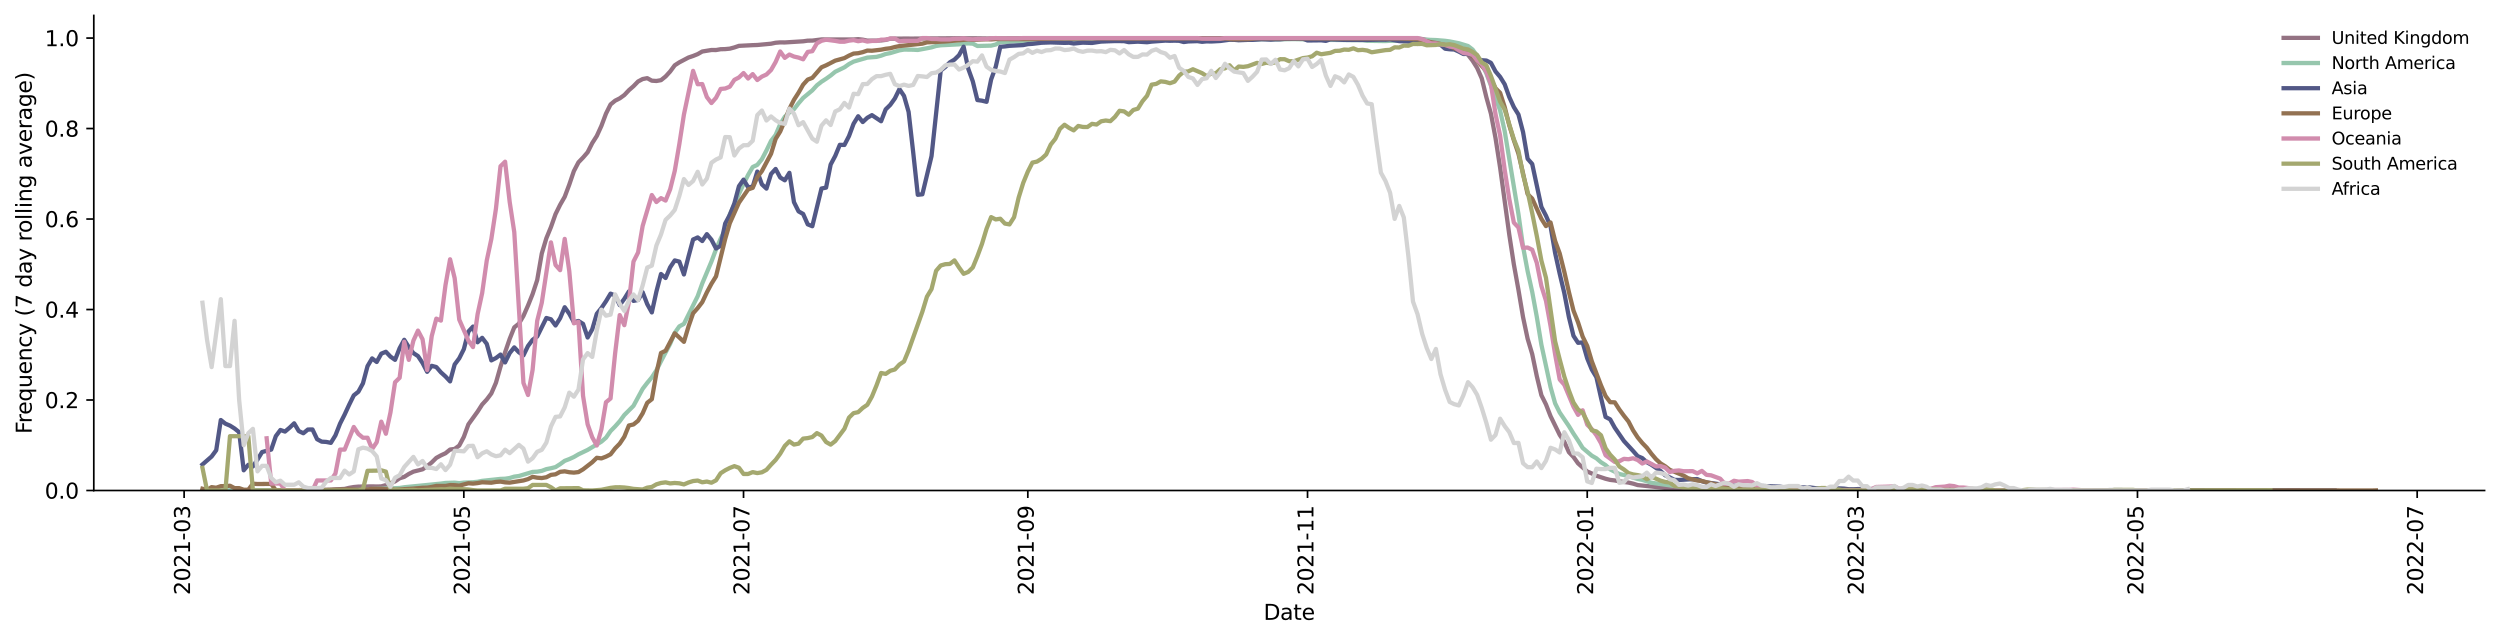 <?xml version="1.0" encoding="utf-8" standalone="no"?>
<!DOCTYPE svg PUBLIC "-//W3C//DTD SVG 1.1//EN"
  "http://www.w3.org/Graphics/SVG/1.1/DTD/svg11.dtd">
<svg xmlns:xlink="http://www.w3.org/1999/xlink" width="1166.981pt" height="298.621pt" viewBox="0 0 1166.981 298.621" xmlns="http://www.w3.org/2000/svg" version="1.1">
 <defs>
  <style type="text/css">*{stroke-linejoin: round; stroke-linecap: butt}</style>
 </defs>
 <g id="figure_1">
  <g id="patch_1">
   <path d="M 0 298.621 
L 1166.981 298.621 
L 1166.981 0 
L 0 0 
z
" style="fill: #ffffff"/>
  </g>
  <g id="axes_1">
   <g id="patch_2">
    <path d="M 43.781 228.96 
L 1159.781 228.96 
L 1159.781 7.2 
L 43.781 7.2 
z
" style="fill: #ffffff"/>
   </g>
   <g id="matplotlib.axis_1">
    <g id="xtick_1">
     <g id="line2d_1">
      <defs>
       <path id="mdd002d45f9" d="M 0 0 
L 0 3.5 
" style="stroke: #000000; stroke-width: 0.8"/>
      </defs>
      <g>
       <use xlink:href="#mdd002d45f9" x="85.947" y="228.96" style="stroke: #000000; stroke-width: 0.8"/>
      </g>
     </g>
     <g id="text_1">
      <!-- 2021-03 -->
      <g transform="translate(88.706 277.743)rotate(-90)scale(0.1 -0.1)">
       <defs>
        <path id="DejaVuSans-32" d="M 1228 531 
L 3431 531 
L 3431 0 
L 469 0 
L 469 531 
Q 828 903 1448 1529 
Q 2069 2156 2228 2338 
Q 2531 2678 2651 2914 
Q 2772 3150 2772 3378 
Q 2772 3750 2511 3984 
Q 2250 4219 1831 4219 
Q 1534 4219 1204 4116 
Q 875 4013 500 3803 
L 500 4441 
Q 881 4594 1212 4672 
Q 1544 4750 1819 4750 
Q 2544 4750 2975 4387 
Q 3406 4025 3406 3419 
Q 3406 3131 3298 2873 
Q 3191 2616 2906 2266 
Q 2828 2175 2409 1742 
Q 1991 1309 1228 531 
z
" transform="scale(0.016)"/>
        <path id="DejaVuSans-30" d="M 2034 4250 
Q 1547 4250 1301 3770 
Q 1056 3291 1056 2328 
Q 1056 1369 1301 889 
Q 1547 409 2034 409 
Q 2525 409 2770 889 
Q 3016 1369 3016 2328 
Q 3016 3291 2770 3770 
Q 2525 4250 2034 4250 
z
M 2034 4750 
Q 2819 4750 3233 4129 
Q 3647 3509 3647 2328 
Q 3647 1150 3233 529 
Q 2819 -91 2034 -91 
Q 1250 -91 836 529 
Q 422 1150 422 2328 
Q 422 3509 836 4129 
Q 1250 4750 2034 4750 
z
" transform="scale(0.016)"/>
        <path id="DejaVuSans-31" d="M 794 531 
L 1825 531 
L 1825 4091 
L 703 3866 
L 703 4441 
L 1819 4666 
L 2450 4666 
L 2450 531 
L 3481 531 
L 3481 0 
L 794 0 
L 794 531 
z
" transform="scale(0.016)"/>
        <path id="DejaVuSans-2d" d="M 313 2009 
L 1997 2009 
L 1997 1497 
L 313 1497 
L 313 2009 
z
" transform="scale(0.016)"/>
        <path id="DejaVuSans-33" d="M 2597 2516 
Q 3050 2419 3304 2112 
Q 3559 1806 3559 1356 
Q 3559 666 3084 287 
Q 2609 -91 1734 -91 
Q 1441 -91 1130 -33 
Q 819 25 488 141 
L 488 750 
Q 750 597 1062 519 
Q 1375 441 1716 441 
Q 2309 441 2620 675 
Q 2931 909 2931 1356 
Q 2931 1769 2642 2001 
Q 2353 2234 1838 2234 
L 1294 2234 
L 1294 2753 
L 1863 2753 
Q 2328 2753 2575 2939 
Q 2822 3125 2822 3475 
Q 2822 3834 2567 4026 
Q 2313 4219 1838 4219 
Q 1578 4219 1281 4162 
Q 984 4106 628 3988 
L 628 4550 
Q 988 4650 1302 4700 
Q 1616 4750 1894 4750 
Q 2613 4750 3031 4423 
Q 3450 4097 3450 3541 
Q 3450 3153 3228 2886 
Q 3006 2619 2597 2516 
z
" transform="scale(0.016)"/>
       </defs>
       <use xlink:href="#DejaVuSans-32"/>
       <use xlink:href="#DejaVuSans-30" x="63.623"/>
       <use xlink:href="#DejaVuSans-32" x="127.246"/>
       <use xlink:href="#DejaVuSans-31" x="190.869"/>
       <use xlink:href="#DejaVuSans-2d" x="254.492"/>
       <use xlink:href="#DejaVuSans-30" x="290.576"/>
       <use xlink:href="#DejaVuSans-33" x="354.199"/>
      </g>
     </g>
    </g>
    <g id="xtick_2">
     <g id="line2d_2">
      <g>
       <use xlink:href="#mdd002d45f9" x="216.511" y="228.96" style="stroke: #000000; stroke-width: 0.8"/>
      </g>
     </g>
     <g id="text_2">
      <!-- 2021-05 -->
      <g transform="translate(219.27 277.743)rotate(-90)scale(0.1 -0.1)">
       <defs>
        <path id="DejaVuSans-35" d="M 691 4666 
L 3169 4666 
L 3169 4134 
L 1269 4134 
L 1269 2991 
Q 1406 3038 1543 3061 
Q 1681 3084 1819 3084 
Q 2600 3084 3056 2656 
Q 3513 2228 3513 1497 
Q 3513 744 3044 326 
Q 2575 -91 1722 -91 
Q 1428 -91 1123 -41 
Q 819 9 494 109 
L 494 744 
Q 775 591 1075 516 
Q 1375 441 1709 441 
Q 2250 441 2565 725 
Q 2881 1009 2881 1497 
Q 2881 1984 2565 2268 
Q 2250 2553 1709 2553 
Q 1456 2553 1204 2497 
Q 953 2441 691 2322 
L 691 4666 
z
" transform="scale(0.016)"/>
       </defs>
       <use xlink:href="#DejaVuSans-32"/>
       <use xlink:href="#DejaVuSans-30" x="63.623"/>
       <use xlink:href="#DejaVuSans-32" x="127.246"/>
       <use xlink:href="#DejaVuSans-31" x="190.869"/>
       <use xlink:href="#DejaVuSans-2d" x="254.492"/>
       <use xlink:href="#DejaVuSans-30" x="290.576"/>
       <use xlink:href="#DejaVuSans-35" x="354.199"/>
      </g>
     </g>
    </g>
    <g id="xtick_3">
     <g id="line2d_3">
      <g>
       <use xlink:href="#mdd002d45f9" x="347.075" y="228.96" style="stroke: #000000; stroke-width: 0.8"/>
      </g>
     </g>
     <g id="text_3">
      <!-- 2021-07 -->
      <g transform="translate(349.834 277.743)rotate(-90)scale(0.1 -0.1)">
       <defs>
        <path id="DejaVuSans-37" d="M 525 4666 
L 3525 4666 
L 3525 4397 
L 1831 0 
L 1172 0 
L 2766 4134 
L 525 4134 
L 525 4666 
z
" transform="scale(0.016)"/>
       </defs>
       <use xlink:href="#DejaVuSans-32"/>
       <use xlink:href="#DejaVuSans-30" x="63.623"/>
       <use xlink:href="#DejaVuSans-32" x="127.246"/>
       <use xlink:href="#DejaVuSans-31" x="190.869"/>
       <use xlink:href="#DejaVuSans-2d" x="254.492"/>
       <use xlink:href="#DejaVuSans-30" x="290.576"/>
       <use xlink:href="#DejaVuSans-37" x="354.199"/>
      </g>
     </g>
    </g>
    <g id="xtick_4">
     <g id="line2d_4">
      <g>
       <use xlink:href="#mdd002d45f9" x="479.779" y="228.96" style="stroke: #000000; stroke-width: 0.8"/>
      </g>
     </g>
     <g id="text_4">
      <!-- 2021-09 -->
      <g transform="translate(482.538 277.743)rotate(-90)scale(0.1 -0.1)">
       <defs>
        <path id="DejaVuSans-39" d="M 703 97 
L 703 672 
Q 941 559 1184 500 
Q 1428 441 1663 441 
Q 2288 441 2617 861 
Q 2947 1281 2994 2138 
Q 2813 1869 2534 1725 
Q 2256 1581 1919 1581 
Q 1219 1581 811 2004 
Q 403 2428 403 3163 
Q 403 3881 828 4315 
Q 1253 4750 1959 4750 
Q 2769 4750 3195 4129 
Q 3622 3509 3622 2328 
Q 3622 1225 3098 567 
Q 2575 -91 1691 -91 
Q 1453 -91 1209 -44 
Q 966 3 703 97 
z
M 1959 2075 
Q 2384 2075 2632 2365 
Q 2881 2656 2881 3163 
Q 2881 3666 2632 3958 
Q 2384 4250 1959 4250 
Q 1534 4250 1286 3958 
Q 1038 3666 1038 3163 
Q 1038 2656 1286 2365 
Q 1534 2075 1959 2075 
z
" transform="scale(0.016)"/>
       </defs>
       <use xlink:href="#DejaVuSans-32"/>
       <use xlink:href="#DejaVuSans-30" x="63.623"/>
       <use xlink:href="#DejaVuSans-32" x="127.246"/>
       <use xlink:href="#DejaVuSans-31" x="190.869"/>
       <use xlink:href="#DejaVuSans-2d" x="254.492"/>
       <use xlink:href="#DejaVuSans-30" x="290.576"/>
       <use xlink:href="#DejaVuSans-39" x="354.199"/>
      </g>
     </g>
    </g>
    <g id="xtick_5">
     <g id="line2d_5">
      <g>
       <use xlink:href="#mdd002d45f9" x="610.343" y="228.96" style="stroke: #000000; stroke-width: 0.8"/>
      </g>
     </g>
     <g id="text_5">
      <!-- 2021-11 -->
      <g transform="translate(613.102 277.743)rotate(-90)scale(0.1 -0.1)">
       <use xlink:href="#DejaVuSans-32"/>
       <use xlink:href="#DejaVuSans-30" x="63.623"/>
       <use xlink:href="#DejaVuSans-32" x="127.246"/>
       <use xlink:href="#DejaVuSans-31" x="190.869"/>
       <use xlink:href="#DejaVuSans-2d" x="254.492"/>
       <use xlink:href="#DejaVuSans-31" x="290.576"/>
       <use xlink:href="#DejaVuSans-31" x="354.199"/>
      </g>
     </g>
    </g>
    <g id="xtick_6">
     <g id="line2d_6">
      <g>
       <use xlink:href="#mdd002d45f9" x="740.907" y="228.96" style="stroke: #000000; stroke-width: 0.8"/>
      </g>
     </g>
     <g id="text_6">
      <!-- 2022-01 -->
      <g transform="translate(743.666 277.743)rotate(-90)scale(0.1 -0.1)">
       <use xlink:href="#DejaVuSans-32"/>
       <use xlink:href="#DejaVuSans-30" x="63.623"/>
       <use xlink:href="#DejaVuSans-32" x="127.246"/>
       <use xlink:href="#DejaVuSans-32" x="190.869"/>
       <use xlink:href="#DejaVuSans-2d" x="254.492"/>
       <use xlink:href="#DejaVuSans-30" x="290.576"/>
       <use xlink:href="#DejaVuSans-31" x="354.199"/>
      </g>
     </g>
    </g>
    <g id="xtick_7">
     <g id="line2d_7">
      <g>
       <use xlink:href="#mdd002d45f9" x="867.19" y="228.96" style="stroke: #000000; stroke-width: 0.8"/>
      </g>
     </g>
     <g id="text_7">
      <!-- 2022-03 -->
      <g transform="translate(869.949 277.743)rotate(-90)scale(0.1 -0.1)">
       <use xlink:href="#DejaVuSans-32"/>
       <use xlink:href="#DejaVuSans-30" x="63.623"/>
       <use xlink:href="#DejaVuSans-32" x="127.246"/>
       <use xlink:href="#DejaVuSans-32" x="190.869"/>
       <use xlink:href="#DejaVuSans-2d" x="254.492"/>
       <use xlink:href="#DejaVuSans-30" x="290.576"/>
       <use xlink:href="#DejaVuSans-33" x="354.199"/>
      </g>
     </g>
    </g>
    <g id="xtick_8">
     <g id="line2d_8">
      <g>
       <use xlink:href="#mdd002d45f9" x="997.754" y="228.96" style="stroke: #000000; stroke-width: 0.8"/>
      </g>
     </g>
     <g id="text_8">
      <!-- 2022-05 -->
      <g transform="translate(1000.513 277.743)rotate(-90)scale(0.1 -0.1)">
       <use xlink:href="#DejaVuSans-32"/>
       <use xlink:href="#DejaVuSans-30" x="63.623"/>
       <use xlink:href="#DejaVuSans-32" x="127.246"/>
       <use xlink:href="#DejaVuSans-32" x="190.869"/>
       <use xlink:href="#DejaVuSans-2d" x="254.492"/>
       <use xlink:href="#DejaVuSans-30" x="290.576"/>
       <use xlink:href="#DejaVuSans-35" x="354.199"/>
      </g>
     </g>
    </g>
    <g id="xtick_9">
     <g id="line2d_9">
      <g>
       <use xlink:href="#mdd002d45f9" x="1128.317" y="228.96" style="stroke: #000000; stroke-width: 0.8"/>
      </g>
     </g>
     <g id="text_9">
      <!-- 2022-07 -->
      <g transform="translate(1131.077 277.743)rotate(-90)scale(0.1 -0.1)">
       <use xlink:href="#DejaVuSans-32"/>
       <use xlink:href="#DejaVuSans-30" x="63.623"/>
       <use xlink:href="#DejaVuSans-32" x="127.246"/>
       <use xlink:href="#DejaVuSans-32" x="190.869"/>
       <use xlink:href="#DejaVuSans-2d" x="254.492"/>
       <use xlink:href="#DejaVuSans-30" x="290.576"/>
       <use xlink:href="#DejaVuSans-37" x="354.199"/>
      </g>
     </g>
    </g>
    <g id="text_10">
     <!-- Date -->
     <g transform="translate(589.83 289.341)scale(0.1 -0.1)">
      <defs>
       <path id="DejaVuSans-44" d="M 1259 4147 
L 1259 519 
L 2022 519 
Q 2988 519 3436 956 
Q 3884 1394 3884 2338 
Q 3884 3275 3436 3711 
Q 2988 4147 2022 4147 
L 1259 4147 
z
M 628 4666 
L 1925 4666 
Q 3281 4666 3915 4102 
Q 4550 3538 4550 2338 
Q 4550 1131 3912 565 
Q 3275 0 1925 0 
L 628 0 
L 628 4666 
z
" transform="scale(0.016)"/>
       <path id="DejaVuSans-61" d="M 2194 1759 
Q 1497 1759 1228 1600 
Q 959 1441 959 1056 
Q 959 750 1161 570 
Q 1363 391 1709 391 
Q 2188 391 2477 730 
Q 2766 1069 2766 1631 
L 2766 1759 
L 2194 1759 
z
M 3341 1997 
L 3341 0 
L 2766 0 
L 2766 531 
Q 2569 213 2275 61 
Q 1981 -91 1556 -91 
Q 1019 -91 701 211 
Q 384 513 384 1019 
Q 384 1609 779 1909 
Q 1175 2209 1959 2209 
L 2766 2209 
L 2766 2266 
Q 2766 2663 2505 2880 
Q 2244 3097 1772 3097 
Q 1472 3097 1187 3025 
Q 903 2953 641 2809 
L 641 3341 
Q 956 3463 1253 3523 
Q 1550 3584 1831 3584 
Q 2591 3584 2966 3190 
Q 3341 2797 3341 1997 
z
" transform="scale(0.016)"/>
       <path id="DejaVuSans-74" d="M 1172 4494 
L 1172 3500 
L 2356 3500 
L 2356 3053 
L 1172 3053 
L 1172 1153 
Q 1172 725 1289 603 
Q 1406 481 1766 481 
L 2356 481 
L 2356 0 
L 1766 0 
Q 1100 0 847 248 
Q 594 497 594 1153 
L 594 3053 
L 172 3053 
L 172 3500 
L 594 3500 
L 594 4494 
L 1172 4494 
z
" transform="scale(0.016)"/>
       <path id="DejaVuSans-65" d="M 3597 1894 
L 3597 1613 
L 953 1613 
Q 991 1019 1311 708 
Q 1631 397 2203 397 
Q 2534 397 2845 478 
Q 3156 559 3463 722 
L 3463 178 
Q 3153 47 2828 -22 
Q 2503 -91 2169 -91 
Q 1331 -91 842 396 
Q 353 884 353 1716 
Q 353 2575 817 3079 
Q 1281 3584 2069 3584 
Q 2775 3584 3186 3129 
Q 3597 2675 3597 1894 
z
M 3022 2063 
Q 3016 2534 2758 2815 
Q 2500 3097 2075 3097 
Q 1594 3097 1305 2825 
Q 1016 2553 972 2059 
L 3022 2063 
z
" transform="scale(0.016)"/>
      </defs>
      <use xlink:href="#DejaVuSans-44"/>
      <use xlink:href="#DejaVuSans-61" x="77.002"/>
      <use xlink:href="#DejaVuSans-74" x="138.281"/>
      <use xlink:href="#DejaVuSans-65" x="177.49"/>
     </g>
    </g>
   </g>
   <g id="matplotlib.axis_2">
    <g id="ytick_1">
     <g id="line2d_10">
      <defs>
       <path id="m5db6a08228" d="M 0 0 
L -3.5 0 
" style="stroke: #000000; stroke-width: 0.8"/>
      </defs>
      <g>
       <use xlink:href="#m5db6a08228" x="43.781" y="228.96" style="stroke: #000000; stroke-width: 0.8"/>
      </g>
     </g>
     <g id="text_11">
      <!-- 0.0 -->
      <g transform="translate(20.878 232.759)scale(0.1 -0.1)">
       <defs>
        <path id="DejaVuSans-2e" d="M 684 794 
L 1344 794 
L 1344 0 
L 684 0 
L 684 794 
z
" transform="scale(0.016)"/>
       </defs>
       <use xlink:href="#DejaVuSans-30"/>
       <use xlink:href="#DejaVuSans-2e" x="63.623"/>
       <use xlink:href="#DejaVuSans-30" x="95.41"/>
      </g>
     </g>
    </g>
    <g id="ytick_2">
     <g id="line2d_11">
      <g>
       <use xlink:href="#m5db6a08228" x="43.781" y="186.72" style="stroke: #000000; stroke-width: 0.8"/>
      </g>
     </g>
     <g id="text_12">
      <!-- 0.2 -->
      <g transform="translate(20.878 190.519)scale(0.1 -0.1)">
       <use xlink:href="#DejaVuSans-30"/>
       <use xlink:href="#DejaVuSans-2e" x="63.623"/>
       <use xlink:href="#DejaVuSans-32" x="95.41"/>
      </g>
     </g>
    </g>
    <g id="ytick_3">
     <g id="line2d_12">
      <g>
       <use xlink:href="#m5db6a08228" x="43.781" y="144.48" style="stroke: #000000; stroke-width: 0.8"/>
      </g>
     </g>
     <g id="text_13">
      <!-- 0.4 -->
      <g transform="translate(20.878 148.279)scale(0.1 -0.1)">
       <defs>
        <path id="DejaVuSans-34" d="M 2419 4116 
L 825 1625 
L 2419 1625 
L 2419 4116 
z
M 2253 4666 
L 3047 4666 
L 3047 1625 
L 3713 1625 
L 3713 1100 
L 3047 1100 
L 3047 0 
L 2419 0 
L 2419 1100 
L 313 1100 
L 313 1709 
L 2253 4666 
z
" transform="scale(0.016)"/>
       </defs>
       <use xlink:href="#DejaVuSans-30"/>
       <use xlink:href="#DejaVuSans-2e" x="63.623"/>
       <use xlink:href="#DejaVuSans-34" x="95.41"/>
      </g>
     </g>
    </g>
    <g id="ytick_4">
     <g id="line2d_13">
      <g>
       <use xlink:href="#m5db6a08228" x="43.781" y="102.24" style="stroke: #000000; stroke-width: 0.8"/>
      </g>
     </g>
     <g id="text_14">
      <!-- 0.6 -->
      <g transform="translate(20.878 106.039)scale(0.1 -0.1)">
       <defs>
        <path id="DejaVuSans-36" d="M 2113 2584 
Q 1688 2584 1439 2293 
Q 1191 2003 1191 1497 
Q 1191 994 1439 701 
Q 1688 409 2113 409 
Q 2538 409 2786 701 
Q 3034 994 3034 1497 
Q 3034 2003 2786 2293 
Q 2538 2584 2113 2584 
z
M 3366 4563 
L 3366 3988 
Q 3128 4100 2886 4159 
Q 2644 4219 2406 4219 
Q 1781 4219 1451 3797 
Q 1122 3375 1075 2522 
Q 1259 2794 1537 2939 
Q 1816 3084 2150 3084 
Q 2853 3084 3261 2657 
Q 3669 2231 3669 1497 
Q 3669 778 3244 343 
Q 2819 -91 2113 -91 
Q 1303 -91 875 529 
Q 447 1150 447 2328 
Q 447 3434 972 4092 
Q 1497 4750 2381 4750 
Q 2619 4750 2861 4703 
Q 3103 4656 3366 4563 
z
" transform="scale(0.016)"/>
       </defs>
       <use xlink:href="#DejaVuSans-30"/>
       <use xlink:href="#DejaVuSans-2e" x="63.623"/>
       <use xlink:href="#DejaVuSans-36" x="95.41"/>
      </g>
     </g>
    </g>
    <g id="ytick_5">
     <g id="line2d_14">
      <g>
       <use xlink:href="#m5db6a08228" x="43.781" y="60" style="stroke: #000000; stroke-width: 0.8"/>
      </g>
     </g>
     <g id="text_15">
      <!-- 0.8 -->
      <g transform="translate(20.878 63.799)scale(0.1 -0.1)">
       <defs>
        <path id="DejaVuSans-38" d="M 2034 2216 
Q 1584 2216 1326 1975 
Q 1069 1734 1069 1313 
Q 1069 891 1326 650 
Q 1584 409 2034 409 
Q 2484 409 2743 651 
Q 3003 894 3003 1313 
Q 3003 1734 2745 1975 
Q 2488 2216 2034 2216 
z
M 1403 2484 
Q 997 2584 770 2862 
Q 544 3141 544 3541 
Q 544 4100 942 4425 
Q 1341 4750 2034 4750 
Q 2731 4750 3128 4425 
Q 3525 4100 3525 3541 
Q 3525 3141 3298 2862 
Q 3072 2584 2669 2484 
Q 3125 2378 3379 2068 
Q 3634 1759 3634 1313 
Q 3634 634 3220 271 
Q 2806 -91 2034 -91 
Q 1263 -91 848 271 
Q 434 634 434 1313 
Q 434 1759 690 2068 
Q 947 2378 1403 2484 
z
M 1172 3481 
Q 1172 3119 1398 2916 
Q 1625 2713 2034 2713 
Q 2441 2713 2670 2916 
Q 2900 3119 2900 3481 
Q 2900 3844 2670 4047 
Q 2441 4250 2034 4250 
Q 1625 4250 1398 4047 
Q 1172 3844 1172 3481 
z
" transform="scale(0.016)"/>
       </defs>
       <use xlink:href="#DejaVuSans-30"/>
       <use xlink:href="#DejaVuSans-2e" x="63.623"/>
       <use xlink:href="#DejaVuSans-38" x="95.41"/>
      </g>
     </g>
    </g>
    <g id="ytick_6">
     <g id="line2d_15">
      <g>
       <use xlink:href="#m5db6a08228" x="43.781" y="17.76" style="stroke: #000000; stroke-width: 0.8"/>
      </g>
     </g>
     <g id="text_16">
      <!-- 1.0 -->
      <g transform="translate(20.878 21.559)scale(0.1 -0.1)">
       <use xlink:href="#DejaVuSans-31"/>
       <use xlink:href="#DejaVuSans-2e" x="63.623"/>
       <use xlink:href="#DejaVuSans-30" x="95.41"/>
      </g>
     </g>
    </g>
    <g id="text_17">
     <!-- Frequency (7 day rolling average) -->
     <g transform="translate(14.798 202.529)rotate(-90)scale(0.1 -0.1)">
      <defs>
       <path id="DejaVuSans-46" d="M 628 4666 
L 3309 4666 
L 3309 4134 
L 1259 4134 
L 1259 2759 
L 3109 2759 
L 3109 2228 
L 1259 2228 
L 1259 0 
L 628 0 
L 628 4666 
z
" transform="scale(0.016)"/>
       <path id="DejaVuSans-72" d="M 2631 2963 
Q 2534 3019 2420 3045 
Q 2306 3072 2169 3072 
Q 1681 3072 1420 2755 
Q 1159 2438 1159 1844 
L 1159 0 
L 581 0 
L 581 3500 
L 1159 3500 
L 1159 2956 
Q 1341 3275 1631 3429 
Q 1922 3584 2338 3584 
Q 2397 3584 2469 3576 
Q 2541 3569 2628 3553 
L 2631 2963 
z
" transform="scale(0.016)"/>
       <path id="DejaVuSans-71" d="M 947 1747 
Q 947 1113 1208 752 
Q 1469 391 1925 391 
Q 2381 391 2643 752 
Q 2906 1113 2906 1747 
Q 2906 2381 2643 2742 
Q 2381 3103 1925 3103 
Q 1469 3103 1208 2742 
Q 947 2381 947 1747 
z
M 2906 525 
Q 2725 213 2448 61 
Q 2172 -91 1784 -91 
Q 1150 -91 751 415 
Q 353 922 353 1747 
Q 353 2572 751 3078 
Q 1150 3584 1784 3584 
Q 2172 3584 2448 3432 
Q 2725 3281 2906 2969 
L 2906 3500 
L 3481 3500 
L 3481 -1331 
L 2906 -1331 
L 2906 525 
z
" transform="scale(0.016)"/>
       <path id="DejaVuSans-75" d="M 544 1381 
L 544 3500 
L 1119 3500 
L 1119 1403 
Q 1119 906 1312 657 
Q 1506 409 1894 409 
Q 2359 409 2629 706 
Q 2900 1003 2900 1516 
L 2900 3500 
L 3475 3500 
L 3475 0 
L 2900 0 
L 2900 538 
Q 2691 219 2414 64 
Q 2138 -91 1772 -91 
Q 1169 -91 856 284 
Q 544 659 544 1381 
z
M 1991 3584 
L 1991 3584 
z
" transform="scale(0.016)"/>
       <path id="DejaVuSans-6e" d="M 3513 2113 
L 3513 0 
L 2938 0 
L 2938 2094 
Q 2938 2591 2744 2837 
Q 2550 3084 2163 3084 
Q 1697 3084 1428 2787 
Q 1159 2491 1159 1978 
L 1159 0 
L 581 0 
L 581 3500 
L 1159 3500 
L 1159 2956 
Q 1366 3272 1645 3428 
Q 1925 3584 2291 3584 
Q 2894 3584 3203 3211 
Q 3513 2838 3513 2113 
z
" transform="scale(0.016)"/>
       <path id="DejaVuSans-63" d="M 3122 3366 
L 3122 2828 
Q 2878 2963 2633 3030 
Q 2388 3097 2138 3097 
Q 1578 3097 1268 2742 
Q 959 2388 959 1747 
Q 959 1106 1268 751 
Q 1578 397 2138 397 
Q 2388 397 2633 464 
Q 2878 531 3122 666 
L 3122 134 
Q 2881 22 2623 -34 
Q 2366 -91 2075 -91 
Q 1284 -91 818 406 
Q 353 903 353 1747 
Q 353 2603 823 3093 
Q 1294 3584 2113 3584 
Q 2378 3584 2631 3529 
Q 2884 3475 3122 3366 
z
" transform="scale(0.016)"/>
       <path id="DejaVuSans-79" d="M 2059 -325 
Q 1816 -950 1584 -1140 
Q 1353 -1331 966 -1331 
L 506 -1331 
L 506 -850 
L 844 -850 
Q 1081 -850 1212 -737 
Q 1344 -625 1503 -206 
L 1606 56 
L 191 3500 
L 800 3500 
L 1894 763 
L 2988 3500 
L 3597 3500 
L 2059 -325 
z
" transform="scale(0.016)"/>
       <path id="DejaVuSans-20" transform="scale(0.016)"/>
       <path id="DejaVuSans-28" d="M 1984 4856 
Q 1566 4138 1362 3434 
Q 1159 2731 1159 2009 
Q 1159 1288 1364 580 
Q 1569 -128 1984 -844 
L 1484 -844 
Q 1016 -109 783 600 
Q 550 1309 550 2009 
Q 550 2706 781 3412 
Q 1013 4119 1484 4856 
L 1984 4856 
z
" transform="scale(0.016)"/>
       <path id="DejaVuSans-64" d="M 2906 2969 
L 2906 4863 
L 3481 4863 
L 3481 0 
L 2906 0 
L 2906 525 
Q 2725 213 2448 61 
Q 2172 -91 1784 -91 
Q 1150 -91 751 415 
Q 353 922 353 1747 
Q 353 2572 751 3078 
Q 1150 3584 1784 3584 
Q 2172 3584 2448 3432 
Q 2725 3281 2906 2969 
z
M 947 1747 
Q 947 1113 1208 752 
Q 1469 391 1925 391 
Q 2381 391 2643 752 
Q 2906 1113 2906 1747 
Q 2906 2381 2643 2742 
Q 2381 3103 1925 3103 
Q 1469 3103 1208 2742 
Q 947 2381 947 1747 
z
" transform="scale(0.016)"/>
       <path id="DejaVuSans-6f" d="M 1959 3097 
Q 1497 3097 1228 2736 
Q 959 2375 959 1747 
Q 959 1119 1226 758 
Q 1494 397 1959 397 
Q 2419 397 2687 759 
Q 2956 1122 2956 1747 
Q 2956 2369 2687 2733 
Q 2419 3097 1959 3097 
z
M 1959 3584 
Q 2709 3584 3137 3096 
Q 3566 2609 3566 1747 
Q 3566 888 3137 398 
Q 2709 -91 1959 -91 
Q 1206 -91 779 398 
Q 353 888 353 1747 
Q 353 2609 779 3096 
Q 1206 3584 1959 3584 
z
" transform="scale(0.016)"/>
       <path id="DejaVuSans-6c" d="M 603 4863 
L 1178 4863 
L 1178 0 
L 603 0 
L 603 4863 
z
" transform="scale(0.016)"/>
       <path id="DejaVuSans-69" d="M 603 3500 
L 1178 3500 
L 1178 0 
L 603 0 
L 603 3500 
z
M 603 4863 
L 1178 4863 
L 1178 4134 
L 603 4134 
L 603 4863 
z
" transform="scale(0.016)"/>
       <path id="DejaVuSans-67" d="M 2906 1791 
Q 2906 2416 2648 2759 
Q 2391 3103 1925 3103 
Q 1463 3103 1205 2759 
Q 947 2416 947 1791 
Q 947 1169 1205 825 
Q 1463 481 1925 481 
Q 2391 481 2648 825 
Q 2906 1169 2906 1791 
z
M 3481 434 
Q 3481 -459 3084 -895 
Q 2688 -1331 1869 -1331 
Q 1566 -1331 1297 -1286 
Q 1028 -1241 775 -1147 
L 775 -588 
Q 1028 -725 1275 -790 
Q 1522 -856 1778 -856 
Q 2344 -856 2625 -561 
Q 2906 -266 2906 331 
L 2906 616 
Q 2728 306 2450 153 
Q 2172 0 1784 0 
Q 1141 0 747 490 
Q 353 981 353 1791 
Q 353 2603 747 3093 
Q 1141 3584 1784 3584 
Q 2172 3584 2450 3431 
Q 2728 3278 2906 2969 
L 2906 3500 
L 3481 3500 
L 3481 434 
z
" transform="scale(0.016)"/>
       <path id="DejaVuSans-76" d="M 191 3500 
L 800 3500 
L 1894 563 
L 2988 3500 
L 3597 3500 
L 2284 0 
L 1503 0 
L 191 3500 
z
" transform="scale(0.016)"/>
       <path id="DejaVuSans-29" d="M 513 4856 
L 1013 4856 
Q 1481 4119 1714 3412 
Q 1947 2706 1947 2009 
Q 1947 1309 1714 600 
Q 1481 -109 1013 -844 
L 513 -844 
Q 928 -128 1133 580 
Q 1338 1288 1338 2009 
Q 1338 2731 1133 3434 
Q 928 4138 513 4856 
z
" transform="scale(0.016)"/>
      </defs>
      <use xlink:href="#DejaVuSans-46"/>
      <use xlink:href="#DejaVuSans-72" x="50.27"/>
      <use xlink:href="#DejaVuSans-65" x="89.133"/>
      <use xlink:href="#DejaVuSans-71" x="150.656"/>
      <use xlink:href="#DejaVuSans-75" x="214.133"/>
      <use xlink:href="#DejaVuSans-65" x="277.512"/>
      <use xlink:href="#DejaVuSans-6e" x="339.035"/>
      <use xlink:href="#DejaVuSans-63" x="402.414"/>
      <use xlink:href="#DejaVuSans-79" x="457.395"/>
      <use xlink:href="#DejaVuSans-20" x="516.574"/>
      <use xlink:href="#DejaVuSans-28" x="548.361"/>
      <use xlink:href="#DejaVuSans-37" x="587.375"/>
      <use xlink:href="#DejaVuSans-20" x="650.998"/>
      <use xlink:href="#DejaVuSans-64" x="682.785"/>
      <use xlink:href="#DejaVuSans-61" x="746.262"/>
      <use xlink:href="#DejaVuSans-79" x="807.541"/>
      <use xlink:href="#DejaVuSans-20" x="866.721"/>
      <use xlink:href="#DejaVuSans-72" x="898.508"/>
      <use xlink:href="#DejaVuSans-6f" x="937.371"/>
      <use xlink:href="#DejaVuSans-6c" x="998.553"/>
      <use xlink:href="#DejaVuSans-6c" x="1026.336"/>
      <use xlink:href="#DejaVuSans-69" x="1054.119"/>
      <use xlink:href="#DejaVuSans-6e" x="1081.902"/>
      <use xlink:href="#DejaVuSans-67" x="1145.281"/>
      <use xlink:href="#DejaVuSans-20" x="1208.758"/>
      <use xlink:href="#DejaVuSans-61" x="1240.545"/>
      <use xlink:href="#DejaVuSans-76" x="1301.824"/>
      <use xlink:href="#DejaVuSans-65" x="1361.004"/>
      <use xlink:href="#DejaVuSans-72" x="1422.527"/>
      <use xlink:href="#DejaVuSans-61" x="1463.641"/>
      <use xlink:href="#DejaVuSans-67" x="1524.92"/>
      <use xlink:href="#DejaVuSans-65" x="1588.396"/>
      <use xlink:href="#DejaVuSans-29" x="1649.92"/>
     </g>
    </g>
   </g>
   <g id="line2d_16">
    <path d="M 111.632 228.909 
L 120.193 228.96 
L 128.755 228.902 
L 148.018 228.818 
L 152.299 228.703 
L 154.439 228.643 
L 156.58 228.441 
L 160.861 228.226 
L 163.001 227.711 
L 165.141 227.352 
L 167.282 227.145 
L 173.703 227.036 
L 175.843 227.1 
L 177.984 227.041 
L 180.124 226.45 
L 184.405 224.708 
L 186.545 223.257 
L 188.686 222.598 
L 190.826 221.237 
L 192.967 220.161 
L 197.247 219.074 
L 199.388 217.614 
L 201.528 215.854 
L 203.668 213.748 
L 205.809 212.565 
L 207.949 211.578 
L 210.09 209.842 
L 212.23 209.556 
L 214.37 207.991 
L 216.511 203.939 
L 218.651 198.077 
L 222.932 192.145 
L 225.072 188.811 
L 227.213 186.481 
L 229.353 183.643 
L 231.494 178.692 
L 233.634 171.168 
L 235.774 164.447 
L 237.915 158.199 
L 240.055 152.816 
L 242.196 151.1 
L 244.336 147.478 
L 246.476 142.603 
L 248.617 137.267 
L 250.757 130.732 
L 252.897 118.337 
L 255.038 111.204 
L 257.178 105.999 
L 259.319 99.932 
L 261.459 95.603 
L 263.599 91.861 
L 265.74 86.158 
L 267.88 79.865 
L 270.021 75.773 
L 272.161 73.548 
L 274.301 71.076 
L 276.442 66.811 
L 278.582 63.46 
L 280.723 58.773 
L 282.863 53.05 
L 285.003 48.754 
L 287.144 46.993 
L 289.284 45.909 
L 291.425 44.372 
L 293.565 42.102 
L 295.705 40.238 
L 297.846 38.034 
L 299.986 36.897 
L 302.126 36.482 
L 304.267 37.66 
L 306.407 37.803 
L 308.548 37.426 
L 310.688 35.708 
L 312.828 33.371 
L 314.969 30.481 
L 317.109 29.097 
L 321.39 26.848 
L 323.53 26.125 
L 325.671 25.266 
L 327.811 24.043 
L 332.092 23.339 
L 334.232 23.358 
L 336.373 22.978 
L 338.513 22.918 
L 340.654 22.714 
L 342.794 22.143 
L 344.934 21.408 
L 351.355 21.076 
L 353.496 21.002 
L 359.917 20.404 
L 362.057 19.953 
L 364.198 19.785 
L 366.338 19.814 
L 374.9 19.28 
L 377.04 18.982 
L 379.181 18.948 
L 383.461 18.409 
L 398.444 18.426 
L 400.584 18.273 
L 402.725 18.512 
L 404.865 18.959 
L 409.146 18.948 
L 411.286 18.879 
L 413.427 18.618 
L 415.567 18.053 
L 421.988 18 
L 426.269 18.009 
L 445.533 17.849 
L 456.235 17.882 
L 460.515 17.947 
L 466.937 17.923 
L 507.604 17.796 
L 518.306 17.804 
L 524.727 17.838 
L 533.289 17.902 
L 537.57 17.811 
L 539.71 17.943 
L 548.271 17.94 
L 550.412 17.801 
L 657.431 17.881 
L 661.712 18.022 
L 663.853 18.213 
L 665.993 18.657 
L 668.133 18.771 
L 672.414 19.308 
L 676.695 20.011 
L 678.835 20.926 
L 683.116 23.463 
L 685.257 25.585 
L 687.397 28.339 
L 689.537 31.737 
L 691.678 36.609 
L 693.818 45.372 
L 695.958 53.075 
L 698.099 64.458 
L 700.239 78.228 
L 704.52 109.548 
L 706.66 123.457 
L 708.801 135.305 
L 710.941 148.012 
L 713.082 158.124 
L 715.222 165.273 
L 717.362 175.584 
L 719.503 184.476 
L 721.643 188.763 
L 723.784 194.272 
L 728.064 203.006 
L 730.205 206.23 
L 732.345 211.059 
L 734.486 213.305 
L 736.626 216.309 
L 740.907 220.117 
L 743.047 221.008 
L 745.187 222.061 
L 749.468 223.481 
L 751.609 224.017 
L 753.749 224.266 
L 755.889 224.679 
L 760.17 225.266 
L 762.311 225.757 
L 764.451 226.425 
L 777.293 227.765 
L 790.136 228.423 
L 792.276 228.387 
L 796.557 228.542 
L 800.838 228.503 
L 805.118 228.652 
L 824.382 228.875 
L 850.067 228.903 
L 877.892 228.946 
L 1072.667 228.877 
L 1072.667 228.877 
" clip-path="url(#p62699cc8dc)" style="fill: none; stroke: #947383; stroke-width: 2; stroke-linecap: square"/>
   </g>
   <g id="line2d_17">
    <path d="M 96.649 228.539 
L 98.789 228.912 
L 105.21 228.881 
L 109.491 228.779 
L 118.053 228.88 
L 133.036 228.915 
L 148.018 228.805 
L 156.58 228.733 
L 163.001 228.722 
L 171.563 228.53 
L 173.703 228.279 
L 186.545 227.786 
L 188.686 227.441 
L 205.809 225.738 
L 207.949 225.436 
L 212.23 225.298 
L 214.37 225.544 
L 216.511 225.28 
L 220.792 225.101 
L 222.932 224.891 
L 225.072 224.459 
L 233.634 223.542 
L 235.774 223.467 
L 237.915 223.134 
L 240.055 222.481 
L 242.196 222.201 
L 248.617 220.287 
L 250.757 220.179 
L 252.897 219.801 
L 255.038 218.988 
L 257.178 218.575 
L 259.319 218.034 
L 261.459 216.664 
L 263.599 215.115 
L 265.74 214.299 
L 267.88 213.322 
L 270.021 212.068 
L 274.301 210.016 
L 280.723 206.163 
L 282.863 204.315 
L 285.003 201.219 
L 287.144 199.038 
L 289.284 196.633 
L 291.425 193.721 
L 295.705 189.437 
L 299.986 181.51 
L 302.126 178.72 
L 304.267 176.155 
L 306.407 172.846 
L 308.548 168.614 
L 312.828 160.481 
L 314.969 155.379 
L 317.109 152.349 
L 319.25 151.188 
L 325.671 138.27 
L 327.811 132.296 
L 332.092 122.1 
L 334.232 116.403 
L 336.373 111.446 
L 338.513 107.157 
L 340.654 100.103 
L 342.794 95.618 
L 344.934 90.559 
L 347.075 85.919 
L 349.215 81.647 
L 351.355 77.96 
L 353.496 76.966 
L 355.636 74.324 
L 357.777 70.242 
L 359.917 65.777 
L 362.057 62.996 
L 364.198 57.959 
L 366.338 54.506 
L 368.479 52.493 
L 370.619 50.987 
L 372.759 48.209 
L 374.9 45.722 
L 379.181 42.175 
L 381.321 39.829 
L 383.461 38.149 
L 385.602 36.771 
L 387.742 35.249 
L 389.883 33.496 
L 394.163 31.422 
L 396.304 29.902 
L 398.444 28.762 
L 404.865 26.881 
L 409.146 26.555 
L 411.286 25.995 
L 413.427 25.203 
L 415.567 24.786 
L 419.848 23.504 
L 421.988 23.142 
L 426.269 23.205 
L 428.41 23.325 
L 432.69 22.53 
L 434.831 22.111 
L 436.971 21.456 
L 439.112 21.14 
L 447.673 20.694 
L 449.813 20.355 
L 451.954 20.257 
L 454.094 20.369 
L 456.235 21.465 
L 462.656 21.3 
L 464.796 20.795 
L 466.937 19.567 
L 469.077 19.601 
L 473.358 19.291 
L 475.498 19.389 
L 479.779 19.105 
L 481.919 19.203 
L 484.06 19.031 
L 488.341 19.097 
L 490.481 19.344 
L 494.762 19.52 
L 499.042 19.154 
L 501.183 18.879 
L 505.464 18.703 
L 507.604 19.093 
L 511.885 19.045 
L 514.025 19.19 
L 516.166 19.107 
L 518.306 18.678 
L 522.587 18.722 
L 524.727 18.469 
L 531.148 18.344 
L 537.57 18.199 
L 543.991 18.262 
L 546.131 18.608 
L 552.552 18.727 
L 554.693 18.701 
L 556.833 18.378 
L 563.254 18.251 
L 571.816 18.288 
L 578.237 18.574 
L 586.799 18.41 
L 591.079 18.264 
L 595.36 18.397 
L 603.922 18.255 
L 608.202 18.349 
L 610.343 18.311 
L 614.624 18.421 
L 616.764 18.38 
L 621.045 18.631 
L 636.028 18.763 
L 638.168 19.039 
L 646.729 19.178 
L 648.87 19.044 
L 653.151 19 
L 657.431 18.774 
L 659.572 18.593 
L 665.993 18.549 
L 670.274 18.698 
L 674.555 19.048 
L 676.695 19.341 
L 680.976 20.178 
L 685.257 21.482 
L 687.397 23.129 
L 689.537 26.107 
L 691.678 29.845 
L 693.818 34.282 
L 698.099 45.654 
L 700.239 51.544 
L 702.38 61.236 
L 706.66 87.126 
L 708.801 99.954 
L 710.941 115.129 
L 713.082 126.591 
L 715.222 136.251 
L 717.362 147.883 
L 719.503 160.871 
L 723.784 180.655 
L 725.924 188.294 
L 728.064 192.586 
L 732.345 198.901 
L 734.486 202.402 
L 736.626 205.635 
L 738.766 209.075 
L 743.047 212.707 
L 745.187 213.932 
L 747.328 215.772 
L 749.468 217.112 
L 751.609 219.108 
L 755.889 221.271 
L 760.17 222.18 
L 762.311 222.964 
L 764.451 223.581 
L 766.591 224.003 
L 770.872 225.35 
L 781.574 226.852 
L 785.855 227.199 
L 790.136 227.302 
L 798.697 227.948 
L 807.259 228.265 
L 822.242 228.538 
L 828.663 228.625 
L 835.084 228.629 
L 841.505 228.671 
L 847.926 228.839 
L 854.347 228.741 
L 895.015 228.699 
L 903.576 228.817 
L 909.998 228.809 
L 916.419 228.821 
L 920.7 228.852 
L 924.98 228.853 
L 935.682 228.916 
L 944.244 228.907 
L 1066.246 228.917 
L 1066.246 228.917 
" clip-path="url(#p62699cc8dc)" style="fill: none; stroke: #96c6ad; stroke-width: 2; stroke-linecap: square"/>
   </g>
   <g id="line2d_18">
    <path d="M 94.509 216.819 
L 98.789 213.086 
L 100.93 210.161 
L 103.07 196.063 
L 105.21 197.766 
L 107.351 198.674 
L 109.491 200.018 
L 111.632 201.729 
L 113.772 219.525 
L 115.912 216.969 
L 118.053 217.73 
L 120.193 214.533 
L 122.334 211.016 
L 126.614 209.86 
L 128.755 203.584 
L 130.895 200.722 
L 133.036 201.451 
L 135.176 199.647 
L 137.316 197.608 
L 139.457 201.208 
L 141.597 202.234 
L 143.738 200.495 
L 145.878 200.482 
L 148.018 205.015 
L 150.159 206.159 
L 152.299 206.287 
L 154.439 206.72 
L 156.58 203.22 
L 158.72 197.778 
L 160.861 193.528 
L 163.001 188.894 
L 165.141 184.553 
L 167.282 182.87 
L 169.422 178.941 
L 171.563 170.909 
L 173.703 167.305 
L 175.843 168.963 
L 177.984 165.08 
L 180.124 164.204 
L 182.265 166.464 
L 184.405 167.971 
L 186.545 162.525 
L 188.686 158.625 
L 190.826 162.041 
L 192.967 164.822 
L 195.107 166.21 
L 197.247 169.445 
L 199.388 173.56 
L 201.528 170.772 
L 203.668 171.334 
L 205.809 173.805 
L 207.949 175.732 
L 210.09 178.024 
L 212.23 170.125 
L 214.37 167.26 
L 216.511 162.992 
L 218.651 154.771 
L 220.792 152.447 
L 222.932 159.765 
L 225.072 157.702 
L 227.213 160.505 
L 229.353 168.224 
L 231.494 167.135 
L 233.634 165.508 
L 235.774 169.173 
L 237.915 164.808 
L 240.055 162.163 
L 242.196 164.428 
L 244.336 165.878 
L 246.476 161.503 
L 248.617 158.626 
L 250.757 157.065 
L 255.038 148.435 
L 257.178 149.043 
L 259.319 151.928 
L 261.459 148.536 
L 263.599 143.42 
L 265.74 146.466 
L 267.88 150.394 
L 270.021 149.834 
L 272.161 151.192 
L 274.301 157.536 
L 276.442 153.761 
L 278.582 146.483 
L 280.723 143.802 
L 282.863 140.637 
L 285.003 137.075 
L 287.144 137.987 
L 289.284 142.413 
L 291.425 139.497 
L 293.565 136.032 
L 295.705 140.449 
L 297.846 140.022 
L 299.986 136.419 
L 302.126 141.964 
L 304.267 145.828 
L 306.407 136.088 
L 308.548 127.903 
L 310.688 129.763 
L 312.828 124.755 
L 314.969 121.564 
L 317.109 122.124 
L 319.25 128.11 
L 321.39 119.729 
L 323.53 111.799 
L 325.671 110.826 
L 327.811 112.517 
L 329.952 109.303 
L 332.092 111.879 
L 334.232 115.991 
L 336.373 114.754 
L 338.513 104.328 
L 340.654 100.33 
L 342.794 94.965 
L 344.934 86.918 
L 347.075 83.866 
L 349.215 87.385 
L 351.355 87.209 
L 353.496 80.087 
L 355.636 86.044 
L 357.777 88.035 
L 359.917 81.203 
L 362.057 78.867 
L 364.198 82.853 
L 366.338 84.162 
L 368.479 80.678 
L 370.619 94.362 
L 372.759 98.665 
L 374.9 99.876 
L 377.04 104.721 
L 379.181 105.594 
L 383.461 88.001 
L 385.602 87.576 
L 387.742 76.804 
L 389.883 72.769 
L 392.023 67.602 
L 394.163 67.669 
L 396.304 63.529 
L 398.444 57.769 
L 400.584 54.271 
L 402.725 56.964 
L 404.865 54.975 
L 407.006 53.751 
L 411.286 56.594 
L 413.427 51.057 
L 415.567 48.953 
L 417.708 45.962 
L 419.848 41.592 
L 421.988 44.773 
L 424.129 52.238 
L 426.269 71.085 
L 428.41 90.925 
L 430.55 90.697 
L 434.831 72.869 
L 439.112 32.953 
L 441.252 31.265 
L 443.392 29.104 
L 445.533 27.828 
L 447.673 25.743 
L 449.813 21.797 
L 451.954 32.036 
L 454.094 37.976 
L 456.235 46.703 
L 458.375 46.996 
L 460.515 47.522 
L 462.656 37.081 
L 464.796 31.182 
L 466.937 21.837 
L 469.077 21.669 
L 471.217 21.388 
L 477.639 21.039 
L 479.779 20.606 
L 481.919 20.464 
L 486.2 19.954 
L 490.481 19.797 
L 496.902 20.018 
L 499.042 19.94 
L 501.183 20.317 
L 505.464 19.905 
L 509.744 20.052 
L 514.025 19.387 
L 520.446 19.159 
L 524.727 19.195 
L 526.868 19.68 
L 531.148 19.447 
L 535.429 19.71 
L 537.57 19.426 
L 543.991 18.951 
L 546.131 19.035 
L 548.271 18.975 
L 550.412 19.035 
L 552.552 19.618 
L 554.693 19.335 
L 558.973 19.194 
L 561.114 19.513 
L 563.254 19.309 
L 565.395 19.366 
L 569.675 19.127 
L 573.956 18.542 
L 576.097 18.579 
L 578.237 18.782 
L 582.518 18.605 
L 584.658 18.614 
L 588.939 18.302 
L 593.22 18.513 
L 595.36 18.351 
L 597.5 18.351 
L 599.641 18.144 
L 603.922 18.045 
L 608.202 18.064 
L 610.343 18.9 
L 616.764 18.817 
L 618.904 19.075 
L 621.045 18.355 
L 627.466 18.62 
L 638.168 18.633 
L 644.589 18.497 
L 646.729 18.532 
L 648.87 18.372 
L 653.151 19.193 
L 657.431 19.398 
L 659.572 19.684 
L 661.712 19.254 
L 663.853 19.076 
L 668.133 20.135 
L 670.274 20.416 
L 672.414 20.867 
L 674.555 22.739 
L 676.695 22.998 
L 678.835 23.112 
L 680.976 24.085 
L 683.116 25.208 
L 685.257 25.142 
L 687.397 26.059 
L 689.537 27.497 
L 691.678 28.12 
L 693.818 28.258 
L 695.958 29.344 
L 698.099 33.364 
L 700.239 35.885 
L 702.38 39.357 
L 704.52 45.306 
L 706.66 50.005 
L 708.801 53.453 
L 710.941 61.631 
L 713.082 74.12 
L 715.222 76.554 
L 719.503 96.562 
L 721.643 100.682 
L 723.784 105.616 
L 725.924 118.132 
L 728.064 127.82 
L 730.205 136.801 
L 732.345 147.994 
L 734.486 156.756 
L 736.626 160.017 
L 738.766 159.843 
L 740.907 167.302 
L 743.047 172.51 
L 745.187 176.077 
L 747.328 185.629 
L 749.468 194.636 
L 751.609 195.748 
L 753.749 199.621 
L 758.03 205.858 
L 762.311 210.507 
L 764.451 212.935 
L 766.591 213.831 
L 768.732 215.754 
L 770.872 216.946 
L 775.153 219.873 
L 777.293 221.864 
L 779.434 222.845 
L 781.574 223.988 
L 783.715 224.054 
L 790.136 223.673 
L 792.276 223.632 
L 794.416 224.623 
L 796.557 225.234 
L 800.838 225.762 
L 805.118 226.416 
L 807.259 226.487 
L 811.54 226.906 
L 820.101 226.9 
L 822.242 226.835 
L 830.803 227.156 
L 832.944 227.515 
L 839.365 227.326 
L 841.505 227.557 
L 843.645 227.375 
L 847.926 227.941 
L 850.067 228.048 
L 854.347 228.071 
L 856.488 228.106 
L 858.628 227.979 
L 860.769 228.08 
L 862.909 228.372 
L 865.049 228.408 
L 867.19 228.295 
L 871.471 228.363 
L 873.611 228.258 
L 882.173 228.714 
L 886.453 228.474 
L 888.594 228.16 
L 890.734 228.235 
L 895.015 228.043 
L 899.296 228.404 
L 901.436 228.259 
L 903.576 228.285 
L 905.717 228.662 
L 907.857 228.174 
L 909.998 228.106 
L 912.138 228.173 
L 916.419 228.104 
L 918.559 228.627 
L 920.7 228.779 
L 963.507 228.851 
L 965.648 228.805 
L 969.929 228.893 
L 980.631 228.848 
L 984.911 228.766 
L 989.192 228.761 
L 995.613 228.832 
L 1027.719 228.85 
L 1032 228.909 
L 1036.281 228.921 
L 1089.79 228.918 
L 1089.79 228.918 
" clip-path="url(#p62699cc8dc)" style="fill: none; stroke: #525886; stroke-width: 2; stroke-linecap: square"/>
   </g>
   <g id="line2d_19">
    <path d="M 94.509 228.135 
L 96.649 228.667 
L 98.789 227.387 
L 100.93 227.68 
L 103.07 226.934 
L 105.21 226.934 
L 107.351 226.736 
L 109.491 227.857 
L 111.632 227.857 
L 113.772 228.603 
L 115.912 228.603 
L 118.053 225.792 
L 120.193 225.935 
L 126.614 225.883 
L 128.755 228.893 
L 137.316 228.848 
L 141.597 228.716 
L 148.018 228.619 
L 150.159 228.719 
L 154.439 228.61 
L 163.001 228.412 
L 167.282 228.622 
L 169.422 228.431 
L 171.563 228.468 
L 173.703 228.195 
L 177.984 228.161 
L 180.124 228.372 
L 182.265 228.34 
L 184.405 228.623 
L 192.967 228.079 
L 197.247 227.69 
L 199.388 227.638 
L 201.528 227.309 
L 203.668 226.837 
L 207.949 226.847 
L 210.09 226.428 
L 212.23 226.484 
L 214.37 226.703 
L 218.651 225.584 
L 220.792 225.743 
L 222.932 225.504 
L 225.072 225.125 
L 229.353 225.33 
L 231.494 224.96 
L 233.634 224.81 
L 235.774 225.163 
L 237.915 225.288 
L 244.336 224.28 
L 246.476 223.65 
L 248.617 222.594 
L 250.757 222.988 
L 252.897 223.15 
L 255.038 222.775 
L 257.178 221.671 
L 259.319 221.401 
L 261.459 220.246 
L 263.599 220.017 
L 265.74 220.435 
L 267.88 220.613 
L 270.021 220.357 
L 272.161 219.09 
L 276.442 215.771 
L 278.582 213.695 
L 280.723 213.972 
L 282.863 213.158 
L 285.003 212.071 
L 287.144 209.295 
L 289.284 207.09 
L 291.425 203.879 
L 293.565 198.618 
L 295.705 198.136 
L 297.846 196.409 
L 299.986 192.928 
L 302.126 188.014 
L 304.267 186.343 
L 306.407 174.193 
L 308.548 164.759 
L 310.688 163.735 
L 314.969 155.581 
L 319.25 159.565 
L 321.39 152.385 
L 323.53 146.24 
L 325.671 143.813 
L 327.811 141.039 
L 329.952 136.488 
L 332.092 132.462 
L 334.232 129.01 
L 338.513 111.544 
L 340.654 104.198 
L 344.934 94.615 
L 349.215 88.415 
L 351.355 87.685 
L 353.496 82.662 
L 355.636 79.872 
L 359.917 71.786 
L 362.057 64.841 
L 364.198 61.382 
L 366.338 56.252 
L 368.479 50.801 
L 370.619 46.6 
L 372.759 43.264 
L 374.9 39.509 
L 377.04 37.15 
L 379.181 36.343 
L 383.461 31.417 
L 385.602 30.496 
L 389.883 28.305 
L 394.163 27.119 
L 396.304 25.956 
L 398.444 25.01 
L 400.584 24.836 
L 402.725 24.348 
L 404.865 23.604 
L 407.006 23.679 
L 411.286 23.191 
L 413.427 22.772 
L 415.567 22.522 
L 417.708 21.944 
L 419.848 21.511 
L 430.55 20.376 
L 432.69 19.77 
L 436.971 19.581 
L 441.252 19.353 
L 451.954 18.434 
L 454.094 18.586 
L 458.375 18.418 
L 460.515 18.339 
L 462.656 18.402 
L 464.796 18.241 
L 479.779 18.258 
L 492.621 18.028 
L 496.902 17.995 
L 501.183 18.004 
L 509.744 17.9 
L 531.148 18.02 
L 537.57 17.947 
L 546.131 17.96 
L 556.833 17.924 
L 563.254 18.041 
L 569.675 18.041 
L 571.816 17.952 
L 573.956 18.218 
L 576.097 18.344 
L 580.377 18.302 
L 582.518 18.304 
L 586.799 17.851 
L 597.5 17.929 
L 606.062 17.881 
L 618.904 17.94 
L 627.466 17.936 
L 653.151 17.961 
L 661.712 18.306 
L 663.853 18.866 
L 665.993 19.228 
L 668.133 19.747 
L 670.274 20.048 
L 674.555 21.001 
L 676.695 21.549 
L 678.835 22.579 
L 680.976 23.273 
L 683.116 24.213 
L 685.257 24.497 
L 687.397 26.263 
L 689.537 28.376 
L 691.678 30.812 
L 693.818 33.057 
L 698.099 41.21 
L 700.239 43.329 
L 702.38 49.979 
L 704.52 58.47 
L 706.66 65.465 
L 708.801 71.759 
L 710.941 80.879 
L 713.082 90.623 
L 715.222 92.7 
L 719.503 102.131 
L 721.643 105.533 
L 723.784 103.864 
L 725.924 112.482 
L 728.064 118.33 
L 730.205 126.876 
L 732.345 136.282 
L 734.486 144.969 
L 736.626 150.481 
L 738.766 157.11 
L 740.907 161.487 
L 743.047 168.658 
L 747.328 179.872 
L 749.468 184.87 
L 751.609 187.727 
L 753.749 187.807 
L 755.889 191.143 
L 758.03 194.06 
L 760.17 196.757 
L 762.311 200.881 
L 764.451 204.165 
L 766.591 206.767 
L 768.732 208.981 
L 770.872 211.829 
L 773.013 214.352 
L 775.153 216.321 
L 777.293 217.644 
L 779.434 219.317 
L 785.855 221.983 
L 787.995 223.245 
L 792.276 224.324 
L 794.416 224.539 
L 796.557 225.099 
L 800.838 226.045 
L 802.978 226.529 
L 805.118 226.892 
L 807.259 226.95 
L 809.399 227.205 
L 811.54 227.324 
L 813.68 227.32 
L 815.82 227.458 
L 817.961 227.8 
L 824.382 228.085 
L 828.663 228.15 
L 832.944 228.177 
L 839.365 228.387 
L 841.505 228.582 
L 847.926 228.659 
L 899.296 228.847 
L 905.717 228.836 
L 916.419 228.892 
L 944.244 228.86 
L 948.525 228.94 
L 954.946 228.895 
L 965.648 228.93 
L 989.192 228.946 
L 1008.456 228.96 
L 1049.123 228.873 
L 1053.404 228.911 
L 1089.79 228.933 
L 1100.492 228.939 
L 1106.914 228.96 
L 1109.054 228.898 
L 1109.054 228.898 
" clip-path="url(#p62699cc8dc)" style="fill: none; stroke: #937252; stroke-width: 2; stroke-linecap: square"/>
   </g>
   <g id="line2d_20">
    <path d="M 124.474 204.591 
L 126.614 225.711 
L 130.895 225.711 
L 133.036 228.96 
L 145.878 228.96 
L 148.018 224.267 
L 154.439 224.267 
L 156.58 221.017 
L 158.72 209.871 
L 160.861 209.871 
L 165.141 199.311 
L 167.282 202.56 
L 169.422 204.32 
L 171.563 204.32 
L 173.703 209.6 
L 175.843 206.432 
L 177.984 196.832 
L 180.124 202.464 
L 182.265 192.525 
L 184.405 178.445 
L 186.545 176.333 
L 188.686 159.533 
L 190.826 167.981 
L 192.967 159.023 
L 195.107 154.33 
L 197.247 158.391 
L 199.388 172.723 
L 201.528 156.883 
L 203.668 148.746 
L 205.809 149.649 
L 207.949 133.107 
L 210.09 121.038 
L 212.23 129.838 
L 214.37 149.192 
L 218.651 159.003 
L 220.792 162.02 
L 222.932 146.698 
L 225.072 136.778 
L 227.213 121.615 
L 229.353 111.558 
L 231.494 97.478 
L 233.634 77.6 
L 235.774 75.488 
L 237.915 94.261 
L 240.055 108.341 
L 244.336 178.741 
L 246.476 184.373 
L 248.617 172.64 
L 250.757 149.76 
L 252.897 141.312 
L 257.178 113.152 
L 259.319 123.712 
L 261.459 126.112 
L 263.599 111.52 
L 265.74 126.606 
L 267.88 150.926 
L 270.021 150.222 
L 272.161 184.782 
L 274.301 198.074 
L 276.442 204.108 
L 278.582 207.948 
L 280.723 200.439 
L 282.863 187.767 
L 285.003 185.995 
L 287.144 164.875 
L 289.284 147.089 
L 291.425 151.783 
L 293.565 140.988 
L 295.705 122.095 
L 297.846 117.871 
L 299.986 105.485 
L 304.267 91.044 
L 306.407 94.303 
L 308.548 92.492 
L 310.688 93.624 
L 312.828 88.344 
L 314.969 79.787 
L 317.109 67.262 
L 319.25 53.476 
L 323.53 33.085 
L 325.671 39.32 
L 327.811 39.245 
L 329.952 45.291 
L 332.092 48.1 
L 334.232 45.656 
L 336.373 41.517 
L 338.513 41.315 
L 340.654 40.467 
L 342.794 37.281 
L 344.934 36.154 
L 347.075 34.106 
L 349.215 36.65 
L 351.355 34.598 
L 353.496 37.35 
L 355.636 35.759 
L 357.777 34.787 
L 359.917 32.684 
L 362.057 28.942 
L 364.198 24.041 
L 366.338 27.006 
L 368.479 25.466 
L 370.619 26.397 
L 372.759 26.888 
L 374.9 27.677 
L 377.04 24.243 
L 379.181 23.891 
L 381.321 20.235 
L 383.461 19.04 
L 385.602 18.535 
L 389.883 19.094 
L 392.023 19.472 
L 394.163 19.472 
L 396.304 18.976 
L 398.444 18.712 
L 400.584 19.24 
L 402.725 18.863 
L 404.865 19.394 
L 407.006 19.114 
L 409.146 19.114 
L 411.286 18.518 
L 413.427 18.518 
L 415.567 17.987 
L 417.708 17.987 
L 419.848 19.295 
L 421.988 19.068 
L 428.41 19.068 
L 430.55 17.76 
L 432.69 17.76 
L 434.831 18.195 
L 436.971 18.195 
L 439.112 18.405 
L 443.392 18.405 
L 445.533 18.117 
L 447.673 18.117 
L 449.813 17.908 
L 451.954 18.225 
L 454.094 18.36 
L 456.235 18.212 
L 460.515 18.212 
L 462.656 17.895 
L 464.796 17.76 
L 466.937 17.914 
L 475.498 17.914 
L 477.639 17.76 
L 558.973 17.76 
L 561.114 18.042 
L 569.675 18.042 
L 571.816 17.76 
L 661.712 17.76 
L 663.853 18.316 
L 668.133 20.27 
L 670.274 20.27 
L 672.414 20.701 
L 674.555 20.986 
L 676.695 21.728 
L 678.835 21.975 
L 680.976 23.491 
L 683.116 24.757 
L 685.257 25.024 
L 687.397 25.58 
L 689.537 28.244 
L 691.678 30.044 
L 693.818 33.552 
L 695.958 39.333 
L 698.099 53.278 
L 700.239 63.282 
L 702.38 79.271 
L 704.52 92.895 
L 706.66 103.93 
L 708.801 106.2 
L 710.941 115.683 
L 713.082 115.551 
L 715.222 116.583 
L 717.362 122.693 
L 719.503 133.479 
L 721.643 140.374 
L 723.784 152.161 
L 725.924 165.446 
L 728.064 177.147 
L 730.205 179.588 
L 734.486 189.811 
L 736.626 193.648 
L 738.766 191.524 
L 740.907 198.249 
L 743.047 200.324 
L 745.187 203.163 
L 747.328 206.885 
L 749.468 212.503 
L 753.749 215.643 
L 755.889 215.296 
L 758.03 214.185 
L 760.17 214.371 
L 762.311 213.913 
L 764.451 214.72 
L 766.591 216.365 
L 768.732 215.405 
L 773.013 217.717 
L 775.153 217.554 
L 777.293 218.255 
L 779.434 220.341 
L 781.574 219.786 
L 783.715 219.594 
L 785.855 219.96 
L 790.136 219.928 
L 792.276 220.955 
L 794.416 219.816 
L 796.557 221.648 
L 798.697 221.872 
L 802.978 223.436 
L 805.118 225.832 
L 807.259 225.71 
L 809.399 224.425 
L 811.54 224.832 
L 815.82 224.565 
L 817.961 225.012 
L 820.101 226.982 
L 822.242 227.128 
L 824.382 227.492 
L 826.522 228.106 
L 828.663 228.068 
L 830.803 228.469 
L 837.224 228.469 
L 839.365 228.454 
L 841.505 228.318 
L 852.207 228.96 
L 854.347 228.791 
L 871.471 228.809 
L 873.611 228.336 
L 875.751 227.308 
L 880.032 227.198 
L 884.313 227.036 
L 886.453 228.116 
L 890.734 228.226 
L 892.874 228.362 
L 895.015 228.861 
L 897.155 228.694 
L 899.296 228.694 
L 901.436 228.141 
L 903.576 227.413 
L 907.857 227.14 
L 909.998 226.697 
L 912.138 226.931 
L 914.278 227.57 
L 916.419 227.566 
L 918.559 227.798 
L 920.7 228.241 
L 922.84 228.56 
L 924.98 228.486 
L 929.261 228.798 
L 933.542 228.798 
L 935.682 228.96 
L 946.384 228.96 
L 948.525 228.806 
L 965.648 228.698 
L 967.788 228.563 
L 972.069 228.825 
L 976.35 228.825 
L 978.49 228.96 
L 1014.877 228.862 
L 1014.877 228.862 
" clip-path="url(#p62699cc8dc)" style="fill: none; stroke: #d18cad; stroke-width: 2; stroke-linecap: square"/>
   </g>
   <g id="line2d_21">
    <path d="M 94.509 218.4 
L 96.649 228.96 
L 105.21 228.96 
L 107.351 203.616 
L 115.912 203.616 
L 118.053 228.96 
L 167.282 228.96 
L 169.422 228.348 
L 171.563 219.768 
L 175.843 219.683 
L 177.984 219.541 
L 180.124 220.154 
L 182.265 228.734 
L 184.405 228.531 
L 188.686 228.758 
L 192.967 228.676 
L 195.107 228.878 
L 205.809 228.398 
L 207.949 228.417 
L 210.09 228.107 
L 212.23 228.269 
L 214.37 228.269 
L 218.651 228.479 
L 220.792 228.79 
L 222.932 228.96 
L 233.634 228.96 
L 235.774 228.135 
L 244.336 228.135 
L 246.476 227.886 
L 248.617 226.371 
L 255.038 226.371 
L 257.178 227.445 
L 259.319 228.96 
L 261.459 227.93 
L 270.021 227.851 
L 272.161 228.881 
L 276.442 228.96 
L 280.723 228.63 
L 285.003 227.732 
L 287.144 227.469 
L 289.284 227.437 
L 291.425 227.564 
L 293.565 227.825 
L 295.705 228.206 
L 299.986 228.502 
L 302.126 227.628 
L 304.267 227.302 
L 306.407 226.079 
L 308.548 225.443 
L 310.688 225.164 
L 312.828 225.652 
L 314.969 225.444 
L 317.109 225.609 
L 319.25 226.12 
L 321.39 225.218 
L 323.53 224.545 
L 325.671 224.316 
L 327.811 225.129 
L 329.952 224.79 
L 332.092 225.326 
L 334.232 224.22 
L 336.373 220.914 
L 338.513 219.528 
L 340.654 218.432 
L 342.794 217.594 
L 344.934 218.344 
L 347.075 221.243 
L 349.215 221.243 
L 351.355 220.377 
L 353.496 220.832 
L 355.636 220.47 
L 357.777 219.315 
L 359.917 216.907 
L 362.057 214.69 
L 364.198 211.777 
L 366.338 208.16 
L 368.479 206.019 
L 370.619 207.524 
L 372.759 207.106 
L 374.9 204.744 
L 377.04 204.497 
L 379.181 204.005 
L 381.321 202.182 
L 383.461 203.313 
L 385.602 206.324 
L 387.742 207.541 
L 389.883 205.883 
L 394.163 200.164 
L 396.304 194.939 
L 398.444 192.845 
L 400.584 192.391 
L 402.725 190.413 
L 404.865 188.949 
L 407.006 185.114 
L 409.146 179.913 
L 411.286 174.107 
L 413.427 174.535 
L 415.567 173.086 
L 417.708 172.469 
L 419.848 170.163 
L 421.988 168.727 
L 424.129 163.573 
L 430.55 145.516 
L 432.69 138.486 
L 434.831 134.95 
L 436.971 126.406 
L 439.112 123.932 
L 441.252 123.324 
L 443.392 123.203 
L 445.533 121.547 
L 447.673 124.857 
L 449.813 127.81 
L 451.954 126.94 
L 454.094 124.851 
L 456.235 119.64 
L 458.375 113.863 
L 460.515 106.776 
L 462.656 101.352 
L 464.796 102.429 
L 466.937 102.104 
L 469.077 104.359 
L 471.217 104.755 
L 473.358 101.389 
L 475.498 92.259 
L 477.639 85.347 
L 479.779 80.119 
L 481.919 75.897 
L 484.06 75.428 
L 486.2 74.103 
L 488.341 72.105 
L 490.481 67.493 
L 492.621 64.785 
L 494.762 60.171 
L 496.902 58.236 
L 499.042 59.719 
L 501.183 60.848 
L 503.323 58.792 
L 505.464 59.261 
L 507.604 59.293 
L 509.744 57.813 
L 511.885 58.131 
L 514.025 56.615 
L 516.166 56.255 
L 518.306 56.56 
L 520.446 54.566 
L 522.587 51.718 
L 524.727 51.996 
L 526.868 53.527 
L 529.008 51.34 
L 531.148 50.718 
L 533.289 47.277 
L 535.429 44.716 
L 537.57 39.521 
L 539.71 39.158 
L 541.85 37.979 
L 543.991 38.234 
L 546.131 38.845 
L 548.271 38.103 
L 550.412 35.292 
L 552.552 33.502 
L 554.693 33.321 
L 556.833 32.326 
L 561.114 34.146 
L 563.254 35.53 
L 565.395 34.286 
L 567.535 34.213 
L 569.675 32.274 
L 571.816 31.899 
L 573.956 30.473 
L 576.097 32.903 
L 578.237 31.06 
L 580.377 31.221 
L 582.518 30.905 
L 586.799 29.33 
L 588.939 29.848 
L 591.079 29.256 
L 593.22 29.587 
L 595.36 29.071 
L 597.5 27.615 
L 599.641 27.644 
L 601.781 28.568 
L 603.922 28.593 
L 608.202 27.129 
L 610.343 26.868 
L 612.483 26.279 
L 614.624 24.611 
L 616.764 25.318 
L 621.045 24.659 
L 623.185 23.769 
L 625.326 23.69 
L 627.466 23.139 
L 629.606 23.253 
L 631.747 22.58 
L 633.887 23.43 
L 636.028 23.276 
L 638.168 23.573 
L 640.308 24.4 
L 646.729 23.398 
L 648.87 23.269 
L 651.01 22.095 
L 653.151 22.16 
L 655.291 21.279 
L 657.431 21.344 
L 659.572 20.515 
L 661.712 20.556 
L 663.853 20.485 
L 665.993 21.135 
L 670.274 20.979 
L 672.414 20.571 
L 674.555 20.851 
L 676.695 20.651 
L 678.835 21.046 
L 683.116 22.7 
L 685.257 23.083 
L 687.397 24.213 
L 689.537 25.684 
L 691.678 29.135 
L 693.818 30.464 
L 695.958 35.448 
L 700.239 47.405 
L 702.38 51.185 
L 706.66 65.033 
L 708.801 70.393 
L 710.941 81.561 
L 713.082 89.486 
L 715.222 99.512 
L 717.362 110.155 
L 719.503 121.62 
L 721.643 129.646 
L 725.924 159.375 
L 728.064 167.814 
L 730.205 175.792 
L 732.345 182.27 
L 734.486 187.901 
L 736.626 191.153 
L 738.766 192.607 
L 743.047 200.87 
L 745.187 201.365 
L 747.328 203.172 
L 749.468 209.227 
L 751.609 212.252 
L 753.749 214.513 
L 755.889 217.77 
L 758.03 219.152 
L 760.17 220.839 
L 762.311 221.467 
L 764.451 221.777 
L 766.591 222.282 
L 768.732 223.715 
L 770.872 222.502 
L 775.153 224.375 
L 777.293 224.978 
L 779.434 225.233 
L 781.574 226.82 
L 783.715 227.014 
L 785.855 227.58 
L 794.416 227.972 
L 796.557 227.874 
L 798.697 227.962 
L 800.838 227.735 
L 802.978 227.871 
L 807.259 228.349 
L 809.399 228.3 
L 811.54 228.614 
L 817.961 228.416 
L 822.242 228.529 
L 824.382 228.705 
L 832.944 228.839 
L 835.084 228.839 
L 837.224 228.96 
L 841.505 228.96 
L 843.645 228.421 
L 845.786 228.421 
L 847.926 228.183 
L 850.067 227.812 
L 852.207 227.812 
L 854.347 228.351 
L 856.488 228.351 
L 858.628 228.589 
L 860.769 228.96 
L 871.471 228.881 
L 877.892 228.62 
L 880.032 228.699 
L 884.313 228.46 
L 886.453 228.508 
L 888.594 228.361 
L 895.015 228.395 
L 899.296 228.649 
L 901.436 228.387 
L 903.576 228.387 
L 905.717 228.698 
L 918.559 228.698 
L 920.7 228.195 
L 922.84 228.457 
L 929.261 228.457 
L 931.402 228.96 
L 937.823 228.96 
L 939.963 228.788 
L 944.244 228.788 
L 946.384 228.542 
L 948.525 228.542 
L 950.665 228.714 
L 954.946 228.714 
L 957.086 228.96 
L 984.911 228.96 
L 987.052 228.656 
L 995.613 228.656 
L 997.754 228.96 
L 1004.175 228.96 
L 1006.315 228.781 
L 1014.877 228.781 
L 1017.017 228.96 
L 1059.825 228.868 
L 1059.825 228.868 
" clip-path="url(#p62699cc8dc)" style="fill: none; stroke: #a4a86f; stroke-width: 2; stroke-linecap: square"/>
   </g>
   <g id="line2d_22">
    <path d="M 94.509 141.308 
L 96.649 158.667 
L 98.789 171.339 
L 103.07 139.659 
L 105.21 170.88 
L 107.351 170.88 
L 109.491 149.76 
L 111.632 186.72 
L 113.772 207.84 
L 115.912 202.208 
L 118.053 200.197 
L 120.193 220.017 
L 122.334 217.457 
L 124.474 217.457 
L 126.614 223.089 
L 128.755 225.1 
L 130.895 224.389 
L 133.036 226.289 
L 137.316 226.289 
L 139.457 225.147 
L 141.597 227.158 
L 143.738 227.818 
L 148.018 227.818 
L 150.159 227.68 
L 152.299 224.8 
L 154.439 223.11 
L 158.72 223.11 
L 160.861 219.697 
L 163.001 221.465 
L 165.141 220.064 
L 167.282 209.739 
L 169.422 208.957 
L 171.563 209.426 
L 173.703 210.538 
L 175.843 213.034 
L 177.984 223.359 
L 180.124 224.141 
L 182.265 227.223 
L 184.405 222.999 
L 186.545 221.834 
L 188.686 217.994 
L 192.967 213.275 
L 195.107 216.783 
L 197.247 215.191 
L 199.388 218.371 
L 201.528 218.391 
L 203.668 218.931 
L 205.809 216.714 
L 207.949 219.426 
L 210.09 216.934 
L 212.23 210.45 
L 214.37 210.503 
L 216.511 210.682 
L 218.651 208.193 
L 220.792 208.096 
L 222.932 213.438 
L 225.072 211.602 
L 227.213 210.661 
L 229.353 212.123 
L 231.494 212.958 
L 233.634 212.543 
L 235.774 209.922 
L 237.915 211.527 
L 242.196 207.659 
L 244.336 209.387 
L 246.476 215.488 
L 248.617 213.906 
L 250.757 210.885 
L 252.897 209.975 
L 255.038 206.611 
L 257.178 199.061 
L 259.319 194.596 
L 261.459 194.383 
L 263.599 190.159 
L 265.74 183.299 
L 267.88 185.168 
L 270.021 181.866 
L 272.161 167.764 
L 274.301 164.826 
L 276.442 166.601 
L 278.582 154.319 
L 280.723 144.554 
L 282.863 147.366 
L 285.003 146.855 
L 287.144 137.429 
L 289.284 141.835 
L 291.425 145.12 
L 293.565 140.343 
L 295.705 137.456 
L 297.846 140.075 
L 299.986 133.219 
L 302.126 124.899 
L 304.267 123.997 
L 306.407 114.603 
L 308.548 109.443 
L 310.688 102.621 
L 312.828 100.577 
L 314.969 97.99 
L 317.109 91.452 
L 319.25 83.59 
L 321.39 86.331 
L 323.53 84.508 
L 325.671 80.189 
L 327.811 86.106 
L 329.952 83.381 
L 332.092 75.975 
L 334.232 74.462 
L 336.373 73.471 
L 338.513 63.968 
L 340.654 64.032 
L 342.794 72.576 
L 344.934 69.331 
L 347.075 67.782 
L 349.215 67.755 
L 351.355 65.705 
L 353.496 53.723 
L 355.636 51.596 
L 357.777 56.247 
L 359.917 54.362 
L 362.057 56.142 
L 364.198 57.394 
L 366.338 57.836 
L 368.479 50.692 
L 370.619 53.074 
L 372.759 58.454 
L 374.9 57.011 
L 379.181 64.716 
L 381.321 66.148 
L 383.461 58.646 
L 385.602 56.171 
L 387.742 58.347 
L 389.883 52.022 
L 392.023 51.025 
L 394.163 48.032 
L 396.304 50.199 
L 398.444 43.776 
L 400.584 43.944 
L 402.725 39.273 
L 404.865 39.193 
L 407.006 36.948 
L 409.146 35.541 
L 411.286 35.534 
L 413.427 34.903 
L 415.567 34.468 
L 417.708 39.308 
L 419.848 40.187 
L 421.988 39.506 
L 424.129 40.123 
L 426.269 39.63 
L 428.41 35.47 
L 430.55 35.651 
L 432.69 35.949 
L 434.831 34.175 
L 436.971 33.882 
L 439.112 32.611 
L 441.252 30.532 
L 443.392 30.154 
L 445.533 30.123 
L 447.673 32.453 
L 449.813 31.549 
L 451.954 30.222 
L 454.094 28.555 
L 456.235 28.779 
L 458.375 25.868 
L 460.515 31.119 
L 462.656 32.615 
L 464.796 33.116 
L 466.937 33.385 
L 469.077 34.093 
L 471.217 27.849 
L 473.358 26.645 
L 475.498 25.165 
L 477.639 24.9 
L 479.779 23.35 
L 481.919 24.687 
L 484.06 23.665 
L 486.2 24.279 
L 488.341 23.507 
L 490.481 23.408 
L 492.621 22.641 
L 494.762 22.677 
L 496.902 23.381 
L 499.042 23.175 
L 501.183 22.641 
L 503.323 23.73 
L 505.464 24.193 
L 507.604 23.644 
L 509.744 23.613 
L 511.885 23.986 
L 514.025 23.873 
L 516.166 24.327 
L 518.306 23.271 
L 520.446 23.485 
L 522.587 24.935 
L 524.727 23.359 
L 526.868 25.343 
L 529.008 26.561 
L 531.148 26.557 
L 533.289 25.4 
L 535.429 25.484 
L 537.57 23.731 
L 539.71 23.023 
L 541.85 24.306 
L 543.991 24.955 
L 546.131 26.962 
L 548.271 26.154 
L 550.412 31.647 
L 552.552 33.074 
L 554.693 35.914 
L 556.833 36.613 
L 558.973 39.643 
L 561.114 36.936 
L 563.254 36.515 
L 565.395 33.056 
L 567.535 36.404 
L 569.675 33.656 
L 571.816 29.772 
L 573.956 31.823 
L 576.097 33.436 
L 580.377 34.121 
L 582.518 37.741 
L 584.658 35.801 
L 586.799 33.511 
L 588.939 27.809 
L 591.079 27.742 
L 593.22 29.881 
L 595.36 27.915 
L 597.5 32.42 
L 599.641 32.817 
L 601.781 31.831 
L 603.922 28.527 
L 606.062 30.985 
L 608.202 27.705 
L 610.343 27.439 
L 612.483 31.262 
L 614.624 29.862 
L 616.764 27.945 
L 618.904 35.307 
L 621.045 40.099 
L 623.185 35.605 
L 625.326 36.447 
L 627.466 38.449 
L 629.606 34.752 
L 631.747 35.891 
L 633.887 39.618 
L 636.028 44.644 
L 638.168 48.285 
L 640.308 48.653 
L 642.449 65.355 
L 644.589 80.593 
L 646.729 84.46 
L 648.87 89.959 
L 651.01 102.173 
L 653.151 96.133 
L 655.291 101.502 
L 657.431 119.682 
L 659.572 140.765 
L 661.712 146.702 
L 663.853 155.818 
L 665.993 162.46 
L 668.133 167.578 
L 670.274 162.885 
L 672.414 174.691 
L 674.555 181.93 
L 676.695 187.629 
L 678.835 188.674 
L 680.976 189.24 
L 683.116 184.451 
L 685.257 178.394 
L 687.397 180.75 
L 689.537 184.337 
L 691.678 190.458 
L 693.818 197.393 
L 695.958 205.251 
L 698.099 203.031 
L 700.239 195.446 
L 702.38 198.894 
L 704.52 201.728 
L 706.66 206.806 
L 708.801 206.745 
L 710.941 216.233 
L 713.082 218.065 
L 715.222 218.077 
L 717.362 215.404 
L 719.503 218.496 
L 721.643 215.108 
L 723.784 209.018 
L 725.924 209.803 
L 728.064 211.217 
L 730.205 201.764 
L 732.345 205.529 
L 734.486 211.646 
L 736.626 211.747 
L 738.766 213.488 
L 740.907 224.703 
L 743.047 225.433 
L 745.187 218.81 
L 747.328 218.973 
L 749.468 218.94 
L 751.609 218.385 
L 753.749 218.395 
L 755.889 225.362 
L 758.03 225.027 
L 760.17 222.281 
L 762.311 222.9 
L 766.591 222.282 
L 768.732 220.621 
L 770.872 222.981 
L 773.013 220.595 
L 775.153 220.823 
L 777.293 221.384 
L 779.434 223.671 
L 781.574 224.196 
L 783.715 226.34 
L 785.855 226.173 
L 787.995 226.63 
L 790.136 226.075 
L 792.276 226.416 
L 794.416 227.228 
L 796.557 227.341 
L 798.697 226.061 
L 800.838 226.844 
L 802.978 226.006 
L 805.118 225.336 
L 807.259 225.926 
L 809.399 227.206 
L 811.54 226.08 
L 813.68 226.503 
L 817.961 226.579 
L 820.101 225.523 
L 822.242 226.649 
L 824.382 226.86 
L 826.522 227.455 
L 828.663 227.455 
L 830.803 227.304 
L 832.944 227.304 
L 835.084 226.854 
L 839.365 226.854 
L 841.505 228.061 
L 843.645 227.401 
L 845.786 228.3 
L 852.207 228.3 
L 854.347 227.163 
L 856.488 227.163 
L 858.628 224.523 
L 860.769 224.523 
L 862.909 222.511 
L 865.049 224.309 
L 867.19 224.309 
L 869.33 226.949 
L 871.471 226.949 
L 873.611 228.96 
L 875.751 227.528 
L 882.173 227.528 
L 884.313 226.824 
L 886.453 228.256 
L 888.594 227.661 
L 890.734 226.381 
L 892.874 226.381 
L 895.015 227.085 
L 897.155 226.631 
L 899.296 227.226 
L 901.436 228.506 
L 905.717 228.506 
L 907.857 228.96 
L 912.138 228.96 
L 914.278 228.496 
L 916.419 228.496 
L 918.559 227.968 
L 922.84 227.968 
L 924.98 227.472 
L 927.121 226.315 
L 929.261 226.843 
L 931.402 226.114 
L 933.542 225.704 
L 935.682 226.664 
L 937.823 227.822 
L 939.963 227.822 
L 942.103 228.55 
L 944.244 228.96 
L 946.384 228.96 
L 948.525 228.501 
L 954.946 228.501 
L 957.086 228.188 
L 959.227 228.647 
L 965.648 228.647 
L 967.788 228.96 
L 1002.034 228.96 
L 1004.175 228.576 
L 1012.736 228.576 
L 1014.877 228.96 
L 1019.158 228.96 
L 1021.298 228.339 
L 1021.298 228.339 
" clip-path="url(#p62699cc8dc)" style="fill: none; stroke: #d3d3d3; stroke-width: 2; stroke-linecap: square"/>
   </g>
   <g id="patch_3">
    <path d="M 43.781 228.96 
L 43.781 7.2 
" style="fill: none; stroke: #000000; stroke-width: 0.8; stroke-linejoin: miter; stroke-linecap: square"/>
   </g>
   <g id="patch_4">
    <path d="M 43.781 228.96 
L 1159.781 228.96 
" style="fill: none; stroke: #000000; stroke-width: 0.8; stroke-linejoin: miter; stroke-linecap: square"/>
   </g>
   <g id="legend_1">
    <g id="line2d_23">
     <path d="M 1065.97 17.679 
L 1073.97 17.679 
L 1081.97 17.679 
" style="fill: none; stroke: #947383; stroke-width: 2; stroke-linecap: square"/>
    </g>
    <g id="text_18">
     <!-- United Kingdom -->
     <g transform="translate(1088.37 20.479)scale(0.08 -0.08)">
      <defs>
       <path id="DejaVuSans-55" d="M 556 4666 
L 1191 4666 
L 1191 1831 
Q 1191 1081 1462 751 
Q 1734 422 2344 422 
Q 2950 422 3222 751 
Q 3494 1081 3494 1831 
L 3494 4666 
L 4128 4666 
L 4128 1753 
Q 4128 841 3676 375 
Q 3225 -91 2344 -91 
Q 1459 -91 1007 375 
Q 556 841 556 1753 
L 556 4666 
z
" transform="scale(0.016)"/>
       <path id="DejaVuSans-4b" d="M 628 4666 
L 1259 4666 
L 1259 2694 
L 3353 4666 
L 4166 4666 
L 1850 2491 
L 4331 0 
L 3500 0 
L 1259 2247 
L 1259 0 
L 628 0 
L 628 4666 
z
" transform="scale(0.016)"/>
       <path id="DejaVuSans-6d" d="M 3328 2828 
Q 3544 3216 3844 3400 
Q 4144 3584 4550 3584 
Q 5097 3584 5394 3201 
Q 5691 2819 5691 2113 
L 5691 0 
L 5113 0 
L 5113 2094 
Q 5113 2597 4934 2840 
Q 4756 3084 4391 3084 
Q 3944 3084 3684 2787 
Q 3425 2491 3425 1978 
L 3425 0 
L 2847 0 
L 2847 2094 
Q 2847 2600 2669 2842 
Q 2491 3084 2119 3084 
Q 1678 3084 1418 2786 
Q 1159 2488 1159 1978 
L 1159 0 
L 581 0 
L 581 3500 
L 1159 3500 
L 1159 2956 
Q 1356 3278 1631 3431 
Q 1906 3584 2284 3584 
Q 2666 3584 2933 3390 
Q 3200 3197 3328 2828 
z
" transform="scale(0.016)"/>
      </defs>
      <use xlink:href="#DejaVuSans-55"/>
      <use xlink:href="#DejaVuSans-6e" x="73.193"/>
      <use xlink:href="#DejaVuSans-69" x="136.572"/>
      <use xlink:href="#DejaVuSans-74" x="164.355"/>
      <use xlink:href="#DejaVuSans-65" x="203.564"/>
      <use xlink:href="#DejaVuSans-64" x="265.088"/>
      <use xlink:href="#DejaVuSans-20" x="328.564"/>
      <use xlink:href="#DejaVuSans-4b" x="360.352"/>
      <use xlink:href="#DejaVuSans-69" x="425.928"/>
      <use xlink:href="#DejaVuSans-6e" x="453.711"/>
      <use xlink:href="#DejaVuSans-67" x="517.09"/>
      <use xlink:href="#DejaVuSans-64" x="580.566"/>
      <use xlink:href="#DejaVuSans-6f" x="644.043"/>
      <use xlink:href="#DejaVuSans-6d" x="705.225"/>
     </g>
    </g>
    <g id="line2d_24">
     <path d="M 1065.97 29.421 
L 1073.97 29.421 
L 1081.97 29.421 
" style="fill: none; stroke: #96c6ad; stroke-width: 2; stroke-linecap: square"/>
    </g>
    <g id="text_19">
     <!-- North America -->
     <g transform="translate(1088.37 32.221)scale(0.08 -0.08)">
      <defs>
       <path id="DejaVuSans-4e" d="M 628 4666 
L 1478 4666 
L 3547 763 
L 3547 4666 
L 4159 4666 
L 4159 0 
L 3309 0 
L 1241 3903 
L 1241 0 
L 628 0 
L 628 4666 
z
" transform="scale(0.016)"/>
       <path id="DejaVuSans-68" d="M 3513 2113 
L 3513 0 
L 2938 0 
L 2938 2094 
Q 2938 2591 2744 2837 
Q 2550 3084 2163 3084 
Q 1697 3084 1428 2787 
Q 1159 2491 1159 1978 
L 1159 0 
L 581 0 
L 581 4863 
L 1159 4863 
L 1159 2956 
Q 1366 3272 1645 3428 
Q 1925 3584 2291 3584 
Q 2894 3584 3203 3211 
Q 3513 2838 3513 2113 
z
" transform="scale(0.016)"/>
       <path id="DejaVuSans-41" d="M 2188 4044 
L 1331 1722 
L 3047 1722 
L 2188 4044 
z
M 1831 4666 
L 2547 4666 
L 4325 0 
L 3669 0 
L 3244 1197 
L 1141 1197 
L 716 0 
L 50 0 
L 1831 4666 
z
" transform="scale(0.016)"/>
      </defs>
      <use xlink:href="#DejaVuSans-4e"/>
      <use xlink:href="#DejaVuSans-6f" x="74.805"/>
      <use xlink:href="#DejaVuSans-72" x="135.986"/>
      <use xlink:href="#DejaVuSans-74" x="177.1"/>
      <use xlink:href="#DejaVuSans-68" x="216.309"/>
      <use xlink:href="#DejaVuSans-20" x="279.688"/>
      <use xlink:href="#DejaVuSans-41" x="311.475"/>
      <use xlink:href="#DejaVuSans-6d" x="379.883"/>
      <use xlink:href="#DejaVuSans-65" x="477.295"/>
      <use xlink:href="#DejaVuSans-72" x="538.818"/>
      <use xlink:href="#DejaVuSans-69" x="579.932"/>
      <use xlink:href="#DejaVuSans-63" x="607.715"/>
      <use xlink:href="#DejaVuSans-61" x="662.695"/>
     </g>
    </g>
    <g id="line2d_25">
     <path d="M 1065.97 41.164 
L 1073.97 41.164 
L 1081.97 41.164 
" style="fill: none; stroke: #525886; stroke-width: 2; stroke-linecap: square"/>
    </g>
    <g id="text_20">
     <!-- Asia -->
     <g transform="translate(1088.37 43.964)scale(0.08 -0.08)">
      <defs>
       <path id="DejaVuSans-73" d="M 2834 3397 
L 2834 2853 
Q 2591 2978 2328 3040 
Q 2066 3103 1784 3103 
Q 1356 3103 1142 2972 
Q 928 2841 928 2578 
Q 928 2378 1081 2264 
Q 1234 2150 1697 2047 
L 1894 2003 
Q 2506 1872 2764 1633 
Q 3022 1394 3022 966 
Q 3022 478 2636 193 
Q 2250 -91 1575 -91 
Q 1294 -91 989 -36 
Q 684 19 347 128 
L 347 722 
Q 666 556 975 473 
Q 1284 391 1588 391 
Q 1994 391 2212 530 
Q 2431 669 2431 922 
Q 2431 1156 2273 1281 
Q 2116 1406 1581 1522 
L 1381 1569 
Q 847 1681 609 1914 
Q 372 2147 372 2553 
Q 372 3047 722 3315 
Q 1072 3584 1716 3584 
Q 2034 3584 2315 3537 
Q 2597 3491 2834 3397 
z
" transform="scale(0.016)"/>
      </defs>
      <use xlink:href="#DejaVuSans-41"/>
      <use xlink:href="#DejaVuSans-73" x="68.408"/>
      <use xlink:href="#DejaVuSans-69" x="120.508"/>
      <use xlink:href="#DejaVuSans-61" x="148.291"/>
     </g>
    </g>
    <g id="line2d_26">
     <path d="M 1065.97 52.906 
L 1073.97 52.906 
L 1081.97 52.906 
" style="fill: none; stroke: #937252; stroke-width: 2; stroke-linecap: square"/>
    </g>
    <g id="text_21">
     <!-- Europe -->
     <g transform="translate(1088.37 55.706)scale(0.08 -0.08)">
      <defs>
       <path id="DejaVuSans-45" d="M 628 4666 
L 3578 4666 
L 3578 4134 
L 1259 4134 
L 1259 2753 
L 3481 2753 
L 3481 2222 
L 1259 2222 
L 1259 531 
L 3634 531 
L 3634 0 
L 628 0 
L 628 4666 
z
" transform="scale(0.016)"/>
       <path id="DejaVuSans-70" d="M 1159 525 
L 1159 -1331 
L 581 -1331 
L 581 3500 
L 1159 3500 
L 1159 2969 
Q 1341 3281 1617 3432 
Q 1894 3584 2278 3584 
Q 2916 3584 3314 3078 
Q 3713 2572 3713 1747 
Q 3713 922 3314 415 
Q 2916 -91 2278 -91 
Q 1894 -91 1617 61 
Q 1341 213 1159 525 
z
M 3116 1747 
Q 3116 2381 2855 2742 
Q 2594 3103 2138 3103 
Q 1681 3103 1420 2742 
Q 1159 2381 1159 1747 
Q 1159 1113 1420 752 
Q 1681 391 2138 391 
Q 2594 391 2855 752 
Q 3116 1113 3116 1747 
z
" transform="scale(0.016)"/>
      </defs>
      <use xlink:href="#DejaVuSans-45"/>
      <use xlink:href="#DejaVuSans-75" x="63.184"/>
      <use xlink:href="#DejaVuSans-72" x="126.562"/>
      <use xlink:href="#DejaVuSans-6f" x="165.426"/>
      <use xlink:href="#DejaVuSans-70" x="226.607"/>
      <use xlink:href="#DejaVuSans-65" x="290.084"/>
     </g>
    </g>
    <g id="line2d_27">
     <path d="M 1065.97 64.649 
L 1073.97 64.649 
L 1081.97 64.649 
" style="fill: none; stroke: #d18cad; stroke-width: 2; stroke-linecap: square"/>
    </g>
    <g id="text_22">
     <!-- Oceania -->
     <g transform="translate(1088.37 67.449)scale(0.08 -0.08)">
      <defs>
       <path id="DejaVuSans-4f" d="M 2522 4238 
Q 1834 4238 1429 3725 
Q 1025 3213 1025 2328 
Q 1025 1447 1429 934 
Q 1834 422 2522 422 
Q 3209 422 3611 934 
Q 4013 1447 4013 2328 
Q 4013 3213 3611 3725 
Q 3209 4238 2522 4238 
z
M 2522 4750 
Q 3503 4750 4090 4092 
Q 4678 3434 4678 2328 
Q 4678 1225 4090 567 
Q 3503 -91 2522 -91 
Q 1538 -91 948 565 
Q 359 1222 359 2328 
Q 359 3434 948 4092 
Q 1538 4750 2522 4750 
z
" transform="scale(0.016)"/>
      </defs>
      <use xlink:href="#DejaVuSans-4f"/>
      <use xlink:href="#DejaVuSans-63" x="78.711"/>
      <use xlink:href="#DejaVuSans-65" x="133.691"/>
      <use xlink:href="#DejaVuSans-61" x="195.215"/>
      <use xlink:href="#DejaVuSans-6e" x="256.494"/>
      <use xlink:href="#DejaVuSans-69" x="319.873"/>
      <use xlink:href="#DejaVuSans-61" x="347.656"/>
     </g>
    </g>
    <g id="line2d_28">
     <path d="M 1065.97 76.391 
L 1073.97 76.391 
L 1081.97 76.391 
" style="fill: none; stroke: #a4a86f; stroke-width: 2; stroke-linecap: square"/>
    </g>
    <g id="text_23">
     <!-- South America -->
     <g transform="translate(1088.37 79.191)scale(0.08 -0.08)">
      <defs>
       <path id="DejaVuSans-53" d="M 3425 4513 
L 3425 3897 
Q 3066 4069 2747 4153 
Q 2428 4238 2131 4238 
Q 1616 4238 1336 4038 
Q 1056 3838 1056 3469 
Q 1056 3159 1242 3001 
Q 1428 2844 1947 2747 
L 2328 2669 
Q 3034 2534 3370 2195 
Q 3706 1856 3706 1288 
Q 3706 609 3251 259 
Q 2797 -91 1919 -91 
Q 1588 -91 1214 -16 
Q 841 59 441 206 
L 441 856 
Q 825 641 1194 531 
Q 1563 422 1919 422 
Q 2459 422 2753 634 
Q 3047 847 3047 1241 
Q 3047 1584 2836 1778 
Q 2625 1972 2144 2069 
L 1759 2144 
Q 1053 2284 737 2584 
Q 422 2884 422 3419 
Q 422 4038 858 4394 
Q 1294 4750 2059 4750 
Q 2388 4750 2728 4690 
Q 3069 4631 3425 4513 
z
" transform="scale(0.016)"/>
      </defs>
      <use xlink:href="#DejaVuSans-53"/>
      <use xlink:href="#DejaVuSans-6f" x="63.477"/>
      <use xlink:href="#DejaVuSans-75" x="124.658"/>
      <use xlink:href="#DejaVuSans-74" x="188.037"/>
      <use xlink:href="#DejaVuSans-68" x="227.246"/>
      <use xlink:href="#DejaVuSans-20" x="290.625"/>
      <use xlink:href="#DejaVuSans-41" x="322.412"/>
      <use xlink:href="#DejaVuSans-6d" x="390.82"/>
      <use xlink:href="#DejaVuSans-65" x="488.232"/>
      <use xlink:href="#DejaVuSans-72" x="549.756"/>
      <use xlink:href="#DejaVuSans-69" x="590.869"/>
      <use xlink:href="#DejaVuSans-63" x="618.652"/>
      <use xlink:href="#DejaVuSans-61" x="673.633"/>
     </g>
    </g>
    <g id="line2d_29">
     <path d="M 1065.97 88.134 
L 1073.97 88.134 
L 1081.97 88.134 
" style="fill: none; stroke: #d3d3d3; stroke-width: 2; stroke-linecap: square"/>
    </g>
    <g id="text_24">
     <!-- Africa -->
     <g transform="translate(1088.37 90.934)scale(0.08 -0.08)">
      <defs>
       <path id="DejaVuSans-66" d="M 2375 4863 
L 2375 4384 
L 1825 4384 
Q 1516 4384 1395 4259 
Q 1275 4134 1275 3809 
L 1275 3500 
L 2222 3500 
L 2222 3053 
L 1275 3053 
L 1275 0 
L 697 0 
L 697 3053 
L 147 3053 
L 147 3500 
L 697 3500 
L 697 3744 
Q 697 4328 969 4595 
Q 1241 4863 1831 4863 
L 2375 4863 
z
" transform="scale(0.016)"/>
      </defs>
      <use xlink:href="#DejaVuSans-41"/>
      <use xlink:href="#DejaVuSans-66" x="64.783"/>
      <use xlink:href="#DejaVuSans-72" x="99.988"/>
      <use xlink:href="#DejaVuSans-69" x="141.102"/>
      <use xlink:href="#DejaVuSans-63" x="168.885"/>
      <use xlink:href="#DejaVuSans-61" x="223.865"/>
     </g>
    </g>
   </g>
  </g>
 </g>
 <defs>
  <clipPath id="p62699cc8dc">
   <rect x="43.781" y="7.2" width="1116" height="221.76"/>
  </clipPath>
 </defs>
</svg>

